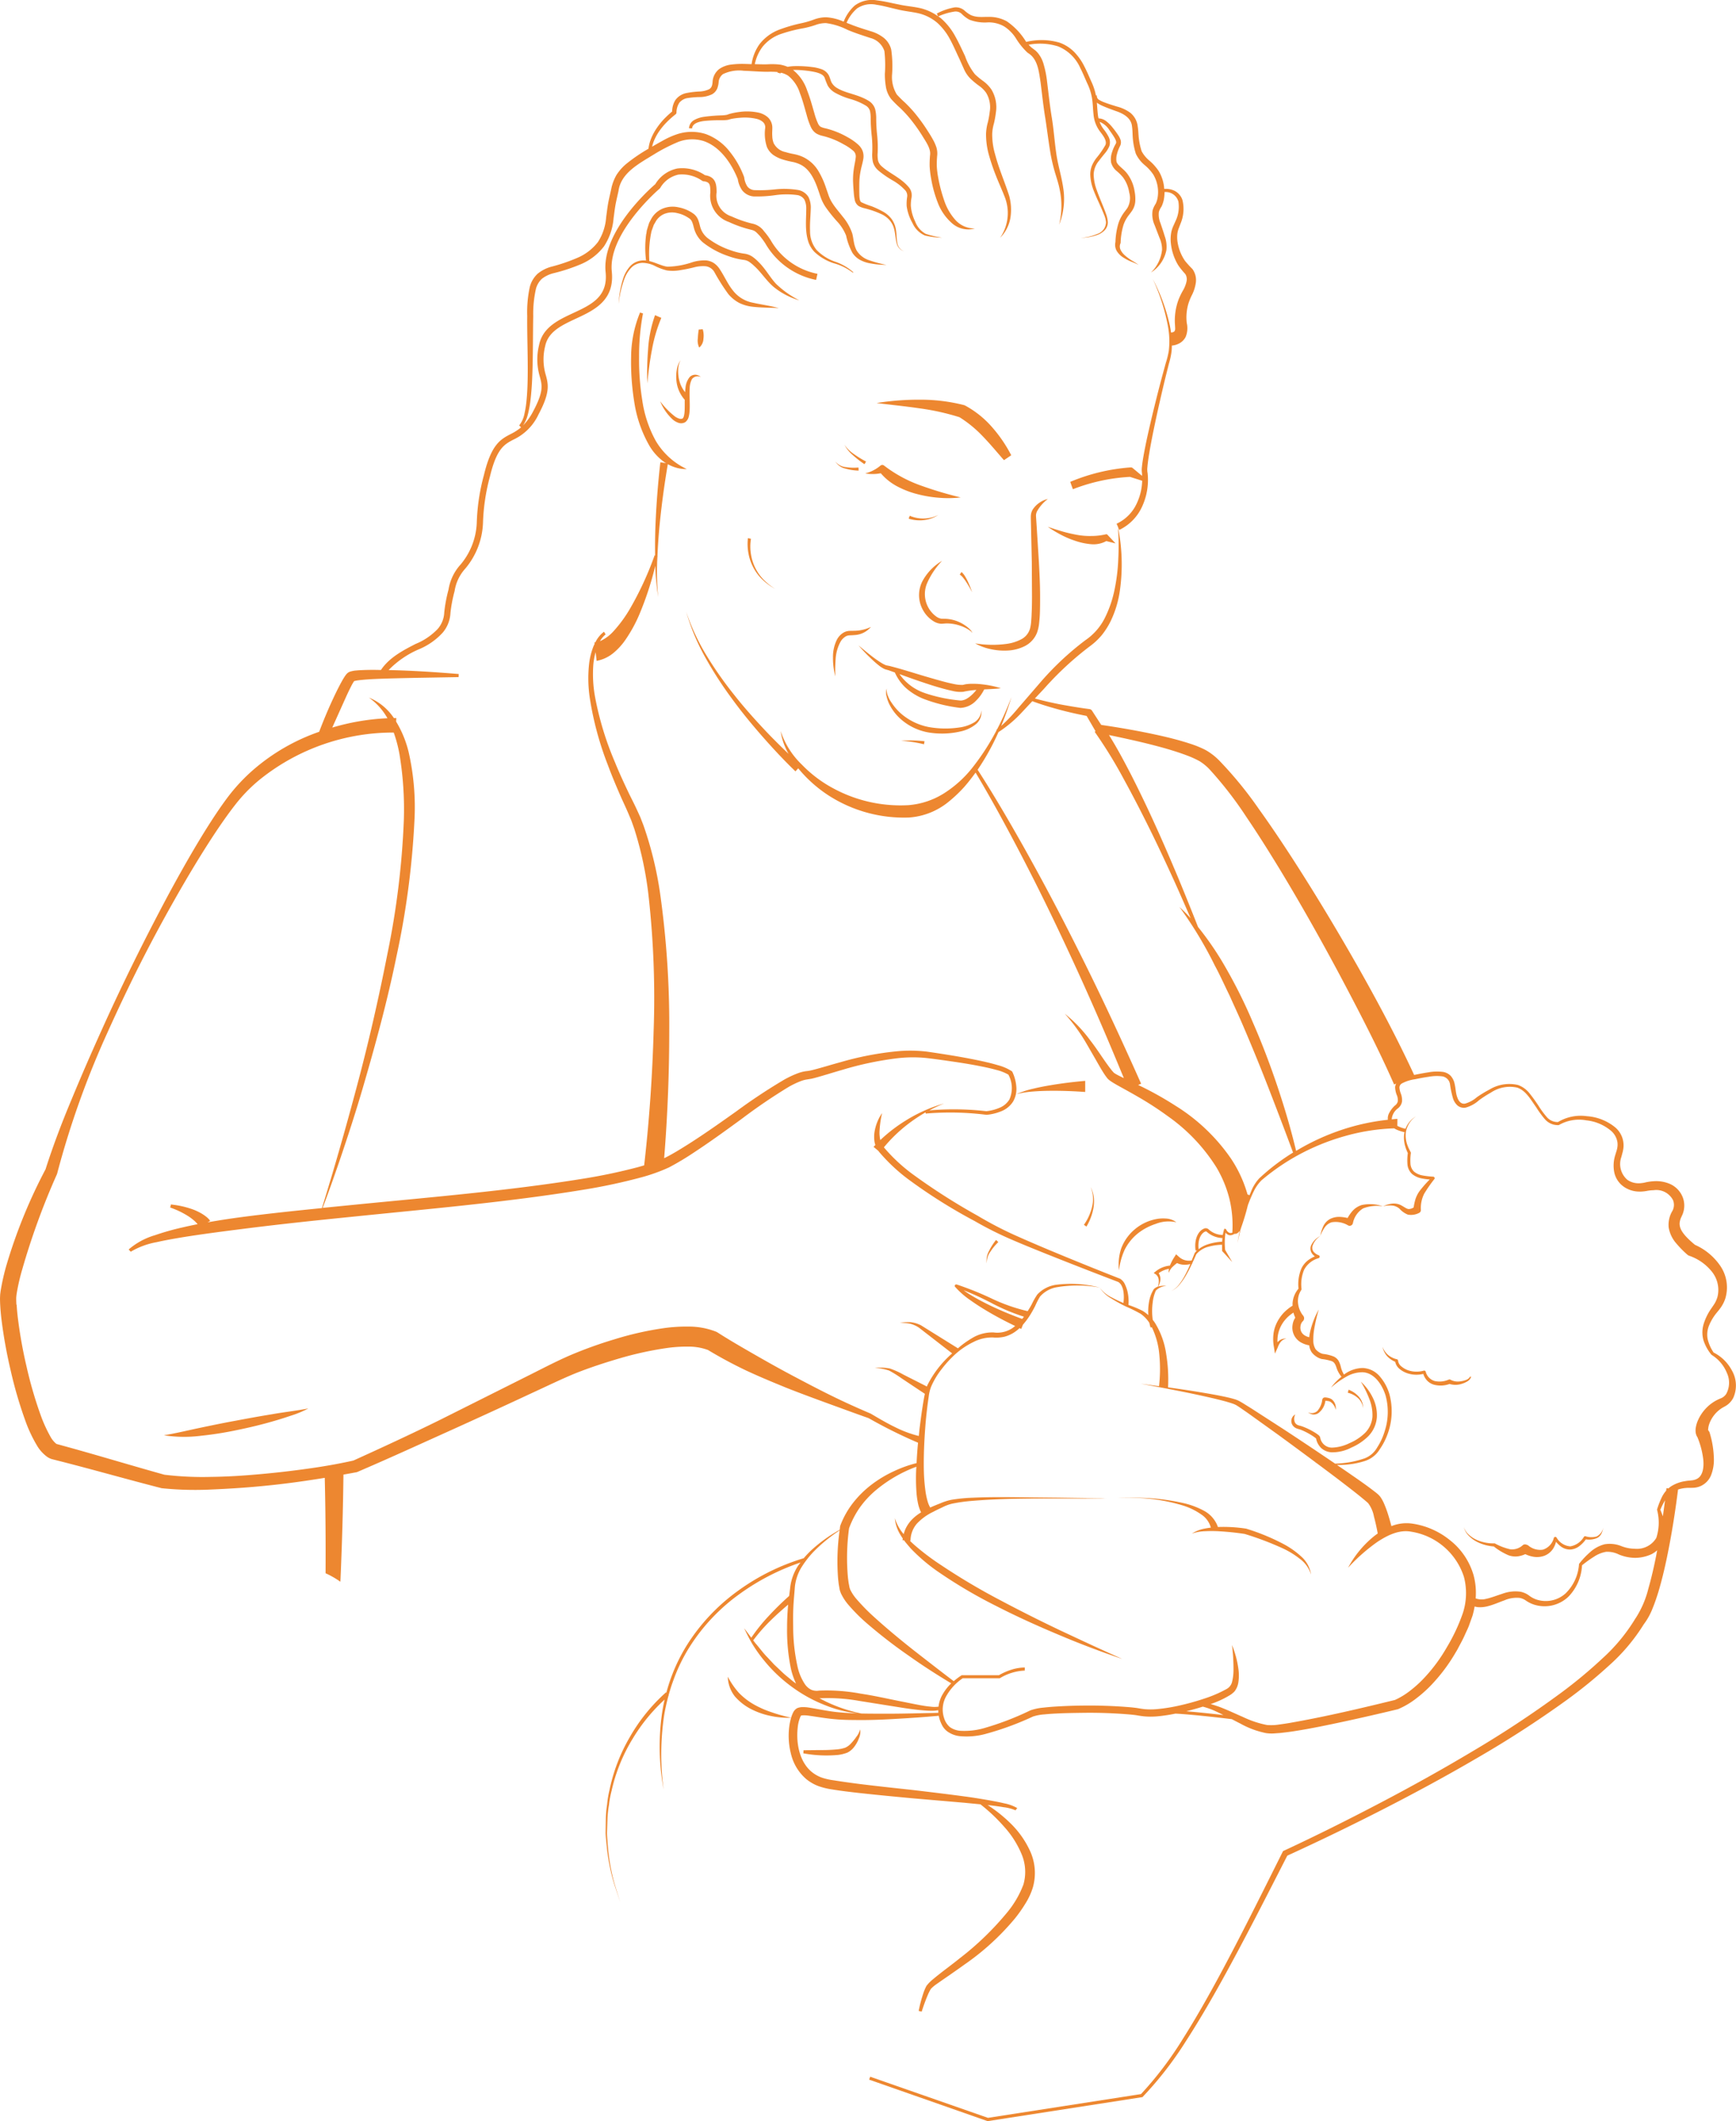 <svg id="Grupo_16574" data-name="Grupo 16574" xmlns="http://www.w3.org/2000/svg" xmlns:xlink="http://www.w3.org/1999/xlink" width="250.267" height="305.73" viewBox="0 0 250.267 305.73">
  <defs>
    <clipPath id="clip-path">
      <rect id="Rectángulo_4098" data-name="Rectángulo 4098" width="250.267" height="305.73" fill="#ed8730"/>
    </clipPath>
  </defs>
  <g id="Grupo_16573" data-name="Grupo 16573" clip-path="url(#clip-path)">
    <path id="Trazado_39680" data-name="Trazado 39680" d="M154.47,65.455a.7.7,0,0,1,.139.054l.044.025a13.941,13.941,0,0,1,3.885,3.135,19.853,19.853,0,0,1,2.726,4.01l-1.047.712c-1.032-1.181-2.01-2.368-3.057-3.444a17.154,17.154,0,0,0-3.351-2.75,34.56,34.56,0,0,0-5.778-1.282c-2.03-.3-4.093-.5-6.174-.761a38.06,38.06,0,0,1,6.267-.481,25.206,25.206,0,0,1,6.346.782" transform="translate(-15.484 -7.059)" fill="#ed8730"/>
    <path id="Trazado_39681" data-name="Trazado 39681" d="M175.757,87.743a9.712,9.712,0,0,1-2.245-.485,13.3,13.3,0,0,1-2.059-.874,17.65,17.65,0,0,1-1.89-1.144l1.042.346,1.04.318c.695.2,1.393.36,2.086.488a10.082,10.082,0,0,0,2.063.171,9.3,9.3,0,0,0,1.851-.179l.317-.067a.2.2,0,0,1,.191.059l1.175,1.254-1.335-.333a3.823,3.823,0,0,1-2.236.445" transform="translate(-18.508 -9.304)" fill="#ed8730"/>
    <path id="Trazado_39682" data-name="Trazado 39682" d="M142.257,76.426a6.224,6.224,0,0,1-2.237.027,5.59,5.59,0,0,0,2.2-1.131.389.389,0,0,1,.487-.02l.175.131a19.269,19.269,0,0,0,5.08,2.738,54.537,54.537,0,0,0,5.815,1.741,15.648,15.648,0,0,1-3.118.048,17.638,17.638,0,0,1-3.1-.516,13.021,13.021,0,0,1-2.98-1.151,8.1,8.1,0,0,1-2.319-1.865" transform="translate(-15.283 -8.211)" fill="#ed8730"/>
    <path id="Trazado_39683" data-name="Trazado 39683" d="M167.8,102.367c0-.011.006-.019.011-.029s.01-.02.014-.033Z" transform="translate(-18.316 -11.167)" fill="#ed8730"/>
    <path id="Trazado_39684" data-name="Trazado 39684" d="M165.859,84.834l-.03-1.25,0-.314a2.607,2.607,0,0,1,.037-.383,1.944,1.944,0,0,1,.273-.686,3.639,3.639,0,0,1,2.144-1.466,5.86,5.86,0,0,0-1.562,1.783,1.627,1.627,0,0,0-.142.485,2.379,2.379,0,0,0,0,.239l.019.311.081,1.245.313,4.994c.091,1.666.174,3.334.174,5.011,0,.84,0,1.678-.035,2.525-.015.423-.058.853-.1,1.281a5.934,5.934,0,0,1-.3,1.377,3.663,3.663,0,0,1-1.8,1.971,6.15,6.15,0,0,1-2.452.625,9.111,9.111,0,0,1-2.431-.2,7.839,7.839,0,0,1-2.245-.834,15.077,15.077,0,0,0,4.575.07,6.257,6.257,0,0,0,2.034-.639,2.509,2.509,0,0,0,1.25-1.4l.026-.06a5.61,5.61,0,0,0,.183-1.036c.031-.4.064-.8.073-1.212.044-.816.053-1.644.056-2.469l-.028-4.979Z" transform="translate(-17.223 -8.812)" fill="#ed8730"/>
    <path id="Trazado_39685" data-name="Trazado 39685" d="M156.36,101.158c.04-.143-.174-.249-.28-.346a4.428,4.428,0,0,0-.41-.268,5.339,5.339,0,0,0-.888-.405,6,6,0,0,0-1.865-.369c-.332-.016-.581.029-.975.045a2.284,2.284,0,0,1-1.133-.369,4.278,4.278,0,0,1-1.5-1.579,4.379,4.379,0,0,1-.092-4.191,7.535,7.535,0,0,1,2.827-2.926,11.059,11.059,0,0,0-2.157,3.218,4.018,4.018,0,0,0,.164,3.482,3.926,3.926,0,0,0,1.175,1.337,1.738,1.738,0,0,0,.718.3c.271.019.689,0,1.019.05a5.444,5.444,0,0,1,1.976.649,5.753,5.753,0,0,1,.845.583,3.563,3.563,0,0,1,.37.354,2,2,0,0,1,.157.2c.031.064.125.168.045.229" transform="translate(-16.234 -9.905)" fill="#ed8730"/>
    <path id="Trazado_39686" data-name="Trazado 39686" d="M148.5,111.306a22.22,22.22,0,0,0,5.166,1.071,1.866,1.866,0,0,0,.749-.2,3.77,3.77,0,0,0,.732-.51,6.328,6.328,0,0,0,.778-.821,12.805,12.805,0,0,0-1.895.27,4.624,4.624,0,0,1-1.555-.128c-.467-.1-.922-.213-1.373-.338-.9-.245-1.787-.52-2.664-.82-1.21-.395-2.408-.832-3.6-1.262a7.27,7.27,0,0,0,3.661,2.733m-6.584-3.944a13.959,13.959,0,0,1-1.062-.921,26.176,26.176,0,0,1-1.923-2.005c.71.591,1.419,1.181,2.151,1.733.366.274.741.536,1.123.77a3.952,3.952,0,0,0,.57.306.887.887,0,0,0,.257.081l.362.071c1.823.463,3.557,1.032,5.324,1.551.882.256,1.761.51,2.64.745.441.115.879.218,1.316.306a5.21,5.21,0,0,0,1.184.129,1.019,1.019,0,0,0,.11,0l.2-.048a3.306,3.306,0,0,1,.385-.069,5.411,5.411,0,0,1,.734-.042,10.424,10.424,0,0,1,1.419.073,13.851,13.851,0,0,1,2.747.567c-.81.1-1.611.127-2.4.167a7.007,7.007,0,0,1-.474.8,5.859,5.859,0,0,1-.732.855,3.294,3.294,0,0,1-2.192,1.009c-.023,0-.048,0-.07,0a22.042,22.042,0,0,1-5.4-1.35,8.857,8.857,0,0,1-2.406-1.506,6.76,6.76,0,0,1-1.606-2.244c-.311-.11-.626-.227-.937-.333l-.31-.087a1.531,1.531,0,0,1-.392-.154,4.57,4.57,0,0,1-.616-.4" transform="translate(-15.165 -11.399)" fill="#ed8730"/>
    <path id="Trazado_39687" data-name="Trazado 39687" d="M143.857,113.662a4.907,4.907,0,0,1-.388-1.106,1.726,1.726,0,0,1,.04-1.147,1.858,1.858,0,0,0,.162,1.085,4.447,4.447,0,0,0,.527.975,7.772,7.772,0,0,0,1.454,1.642,8.644,8.644,0,0,0,3.9,1.849,13.729,13.729,0,0,0,4.4.061,5.509,5.509,0,0,0,2.053-.683,2.133,2.133,0,0,0,1.115-1.776,2.209,2.209,0,0,1-.9,2.076,5.3,5.3,0,0,1-2.155.967,11.823,11.823,0,0,1-4.665.114,8.141,8.141,0,0,1-4.163-2.155,7.079,7.079,0,0,1-1.379-1.9" transform="translate(-15.651 -12.16)" fill="#ed8730"/>
    <path id="Trazado_39688" data-name="Trazado 39688" d="M123.75,22.683a2.413,2.413,0,0,0,1.645,1.2,11.457,11.457,0,0,0,1.194.291,5.738,5.738,0,0,1,1.36.428,5.169,5.169,0,0,1,2.136,1.906,11.731,11.731,0,0,1,1.14,2.462l.417,1.212a5.214,5.214,0,0,0,.518,1.042c.425.681.991,1.313,1.529,2.007a7.468,7.468,0,0,1,1.348,2.4c.126.487.161.894.246,1.3a4.2,4.2,0,0,0,.372,1.12,3.3,3.3,0,0,0,1.826,1.431,17.329,17.329,0,0,0,2.477.664,12.625,12.625,0,0,1-2.6-.27,4.744,4.744,0,0,1-1.272-.486,3.124,3.124,0,0,1-1.031-.982,9.4,9.4,0,0,1-.908-2.493,6.615,6.615,0,0,0-1.282-2.014,21.4,21.4,0,0,1-1.655-2.059,6.4,6.4,0,0,1-.656-1.25c-.171-.443-.279-.828-.427-1.232-.536-1.58-1.278-3.1-2.668-3.719a4.611,4.611,0,0,0-1.1-.347,13.105,13.105,0,0,1-1.315-.326,5.057,5.057,0,0,1-1.319-.614,2.735,2.735,0,0,1-1-1.223,6.116,6.116,0,0,1-.235-2.762,1.033,1.033,0,0,0-.316-.8,2.121,2.121,0,0,0-.927-.468,7.568,7.568,0,0,0-2.413-.154,9.6,9.6,0,0,0-1.22.159c-.1.021-.194.046-.269.071a1.842,1.842,0,0,1-.4.086,6.78,6.78,0,0,1-.681.037,23.2,23.2,0,0,0-2.548.1c-.787.1-1.717.339-1.772,1.078l-.445-.025a1.449,1.449,0,0,1,.815-1.22,4.148,4.148,0,0,1,1.312-.421,23.473,23.473,0,0,1,2.608-.215,5.691,5.691,0,0,0,.608-.059,1,1,0,0,0,.232-.058,3.3,3.3,0,0,1,.349-.114,9.55,9.55,0,0,1,1.325-.258,7.939,7.939,0,0,1,2.727.084,3.054,3.054,0,0,1,1.365.659,2.049,2.049,0,0,1,.673,1.5c0,.3-.012.46-.018.673s0,.405.012.6a3.014,3.014,0,0,0,.233,1.065" transform="translate(-12.171 -1.967)" fill="#ed8730"/>
    <path id="Trazado_39689" data-name="Trazado 39689" d="M104.107,37.349c.029-.176.048-.355.083-.53l.159-.525.164-.522.265-.5a3.366,3.366,0,0,1,1.668-1.544,3.8,3.8,0,0,1,2.264-.2,5.448,5.448,0,0,1,2.077.846l.24.177c.083.078.164.166.241.251a2.1,2.1,0,0,1,.317.558c.15.38.209.726.3,1.03a3.148,3.148,0,0,0,.969,1.509,11.456,11.456,0,0,0,3.481,1.85,9.262,9.262,0,0,0,1.93.469,2.733,2.733,0,0,1,1.127.427,6.027,6.027,0,0,1,.846.725c1.05,1.011,1.7,2.279,2.6,3.228a13.838,13.838,0,0,0,3.325,2.345,10.432,10.432,0,0,1-3.706-1.938c-1.107-.946-1.819-2.155-2.809-3.024a4.86,4.86,0,0,0-.734-.6,1.833,1.833,0,0,0-.8-.273,10.023,10.023,0,0,1-2.086-.508,12.253,12.253,0,0,1-3.785-2.023,4.065,4.065,0,0,1-1.234-1.924c-.209-.743-.284-1.276-.76-1.55a4.565,4.565,0,0,0-1.71-.739,2.965,2.965,0,0,0-1.8.106,2.573,2.573,0,0,0-1.319,1.184l-.238.408-.165.457-.164.46c-.04.16-.065.327-.1.489a15.687,15.687,0,0,0-.214,3.819c.935.212,1.783.709,2.617.805a11.691,11.691,0,0,0,3.575-.641,5.818,5.818,0,0,1,2.01-.262,2.457,2.457,0,0,1,1.071.363,2.985,2.985,0,0,1,.787.765c.767,1.125,1.216,2.249,1.976,3.187a4.746,4.746,0,0,0,2.937,1.789c1.2.27,2.473.432,3.692.77-1.267-.079-2.51-.05-3.8-.2a5.769,5.769,0,0,1-1.912-.551,5.318,5.318,0,0,1-1.571-1.279,29.621,29.621,0,0,1-2.029-3.205,1.674,1.674,0,0,0-1.248-.8,5,5,0,0,0-1.72.175c-.616.15-1.238.285-1.875.38a6.046,6.046,0,0,1-1.979.05,8.071,8.071,0,0,1-1.816-.694,4.189,4.189,0,0,0-1.745-.4,2.312,2.312,0,0,0-1.581.707,4.715,4.715,0,0,0-.967,1.554,14.916,14.916,0,0,0-.846,3.652,14.1,14.1,0,0,1,.67-3.721,5,5,0,0,1,.952-1.67,2.616,2.616,0,0,1,1.751-.863,3.133,3.133,0,0,1,.579.01,14.488,14.488,0,0,1,.027-3.866" transform="translate(-10.929 -3.651)" fill="#ed8730"/>
    <path id="Trazado_39690" data-name="Trazado 39690" d="M122.057,91.295a6.52,6.52,0,0,0,1.22,1.753,8.562,8.562,0,0,0,1.692,1.344,8.484,8.484,0,0,1-1.768-1.265,6.673,6.673,0,0,1-1.344-1.731,6.968,6.968,0,0,1-.742-2.08,7.173,7.173,0,0,1-.087-2.234l.439.084a6.8,6.8,0,0,0-.021,2.1,6.664,6.664,0,0,0,.612,2.032" transform="translate(-13.205 -9.505)" fill="#ed8730"/>
    <path id="Trazado_39691" data-name="Trazado 39691" d="M138.065,73.34a14.473,14.473,0,0,0,1.7,1.04l-.224.388a15.151,15.151,0,0,1-1.614-1.253,5.286,5.286,0,0,1-1.285-1.563,5.157,5.157,0,0,0,1.425,1.388" transform="translate(-14.914 -7.854)" fill="#ed8730"/>
    <path id="Trazado_39692" data-name="Trazado 39692" d="M136.725,75.485a7.144,7.144,0,0,0,1.791.052l.02.448a7.586,7.586,0,0,1-1.862-.283,2.247,2.247,0,0,1-1.492-1.042,2.159,2.159,0,0,0,1.543.826" transform="translate(-14.755 -8.149)" fill="#ed8730"/>
    <path id="Trazado_39693" data-name="Trazado 39693" d="M151.307,83.338a4.915,4.915,0,0,1-2.047.723,5.279,5.279,0,0,1-2.21-.2l.151-.42a4.962,4.962,0,0,0,2.043.393,4.834,4.834,0,0,0,2.063-.5" transform="translate(-16.05 -9.096)" fill="#ed8730"/>
    <path id="Trazado_39694" data-name="Trazado 39694" d="M104.739,60.8a44.619,44.619,0,0,1,.125-4.913,17.649,17.649,0,0,1,1-4.89l.906.387a21.582,21.582,0,0,0-1.35,4.581c-.31,1.591-.508,3.212-.678,4.836" transform="translate(-11.43 -5.566)" fill="#ed8730"/>
    <path id="Trazado_39695" data-name="Trazado 39695" d="M112.926,54.579a10.415,10.415,0,0,1,.131-1.261l.576-.042a3.245,3.245,0,0,1,.1,1.375,1.725,1.725,0,0,1-.607,1.264,2.3,2.3,0,0,1-.2-1.337" transform="translate(-12.324 -5.815)" fill="#ed8730"/>
    <path id="Trazado_39696" data-name="Trazado 39696" d="M111.078,65.495a4.351,4.351,0,0,1-.108.843,1.441,1.441,0,0,1-.511.871,1.189,1.189,0,0,1-1.041.081,2.548,2.548,0,0,1-.763-.447A7.28,7.28,0,0,1,106.83,64.2a10.92,10.92,0,0,0,2.151,2.208,2.165,2.165,0,0,0,.616.3.612.612,0,0,0,.478-.033c.2-.16.268-.73.287-1.211s.008-.974.012-1.474a4.842,4.842,0,0,1-1.2-2.769,5.618,5.618,0,0,1,.053-1.533,3.16,3.16,0,0,1,.543-1.4,3.081,3.081,0,0,0-.341,1.422,5.378,5.378,0,0,0,.146,1.442,4.311,4.311,0,0,0,.853,1.741c.014-.2.027-.4.053-.6a2.8,2.8,0,0,1,.616-1.591,1.109,1.109,0,0,1,.848-.321,1.345,1.345,0,0,1,.759.321,1.061,1.061,0,0,0-1.278.284,2.944,2.944,0,0,0-.338,1.369c-.066,1.015.05,2.051-.006,3.138" transform="translate(-11.66 -6.362)" fill="#ed8730"/>
    <path id="Trazado_39697" data-name="Trazado 39697" d="M156.119,93.24c.141.24.268.483.383.732a15.88,15.88,0,0,1,.6,1.508,15.216,15.216,0,0,0-.8-1.4,7.291,7.291,0,0,0-.462-.647,2.288,2.288,0,0,0-.527-.514l.257-.364a2.6,2.6,0,0,1,.545.687" transform="translate(-16.953 -10.102)" fill="#ed8730"/>
    <path id="Trazado_39698" data-name="Trazado 39698" d="M134.8,105.931a5.55,5.55,0,0,1,.572-2.671,2.538,2.538,0,0,1,1.032-1.05,1.874,1.874,0,0,1,.763-.2c.233-.012.429,0,.643-.016a5.626,5.626,0,0,0,2.459-.56,3.284,3.284,0,0,1-2.411,1.176c-.223.027-.466.027-.67.039a1.269,1.269,0,0,0-.5.127,2.088,2.088,0,0,0-.8.79,5.964,5.964,0,0,0-.7,2.389,21.43,21.43,0,0,0-.053,2.615,10.831,10.831,0,0,1-.339-2.635" transform="translate(-14.713 -11.071)" fill="#ed8730"/>
    <path id="Trazado_39699" data-name="Trazado 39699" d="M149.121,120.361a17.283,17.283,0,0,0-3.305-.5,17.49,17.49,0,0,1,3.384.062Z" transform="translate(-15.916 -13.076)" fill="#ed8730"/>
    <path id="Trazado_39700" data-name="Trazado 39700" d="M176.82,193.463a5.42,5.42,0,0,1-.018,1.49,7.825,7.825,0,0,1-1.029,2.81l-.366-.253a7.543,7.543,0,0,0,1.177-2.6,4.565,4.565,0,0,0-.214-2.85,4.51,4.51,0,0,1,.45,1.4" transform="translate(-19.146 -20.963)" fill="#ed8730"/>
    <path id="Trazado_39701" data-name="Trazado 39701" d="M161.021,200.628l.324.306a7.824,7.824,0,0,0-1.138,1.378,2.683,2.683,0,0,0-.531,1.685,2.8,2.8,0,0,1,.335-1.793,8.209,8.209,0,0,1,1.009-1.575" transform="translate(-17.424 -21.898)" fill="#ed8730"/>
    <path id="Trazado_39702" data-name="Trazado 39702" d="M166.938,176.419a13.64,13.64,0,0,0-2.466.385,13.793,13.793,0,0,1,2.4-.78c.822-.2,1.652-.363,2.484-.5,1.67-.283,3.339-.487,5.04-.635v1.6c-1.637-.118-3.311-.183-4.968-.17-.831.006-1.662.033-2.49.1" transform="translate(-17.952 -19.089)" fill="#ed8730"/>
    <path id="Trazado_39703" data-name="Trazado 39703" d="M276.444,231.4a.133.133,0,0,1,.015.034l-.012-.015a.046.046,0,0,0,0-.019" transform="translate(-30.174 -25.257)" fill="#ed8730"/>
    <path id="Trazado_39704" data-name="Trazado 39704" d="M222.7,195.148a5.587,5.587,0,0,0-2.862.294,3.218,3.218,0,0,0-1.483,2.166l-.036.075a.473.473,0,0,1-.625.227,3.521,3.521,0,0,0-2.409-.462,1.946,1.946,0,0,0-.992.749,5.418,5.418,0,0,0-.631,1.208,5.436,5.436,0,0,1,.408-1.343,2.32,2.32,0,0,1,1-1.092,2.9,2.9,0,0,1,1.514-.293,6.328,6.328,0,0,1,1.014.15,5.616,5.616,0,0,1,.66-.963,2.948,2.948,0,0,1,1.387-.907,5.777,5.777,0,0,1,3.052.192h0Z" transform="translate(-23.321 -21.264)" fill="#ed8730"/>
    <path id="Trazado_39705" data-name="Trazado 39705" d="M212.536,231.737c0-.01,0-.014,0,0v0m-3-3.443a1.316,1.316,0,0,0-.028,1.184.827.827,0,0,0,.4.337c.15.068.422.11.655.2a9.73,9.73,0,0,1,1.319.6c.209.116.417.237.624.369.1.066.2.137.308.216a1.463,1.463,0,0,1,.164.144.5.5,0,0,1,.114.16.733.733,0,0,1,.042.126,1.722,1.722,0,0,0,1.687,1.437,6.108,6.108,0,0,0,2.537-.648,7.306,7.306,0,0,0,2.23-1.462,3.723,3.723,0,0,0,1.073-2.3,6.223,6.223,0,0,0-.447-2.606,14.369,14.369,0,0,0-1.225-2.491,7.594,7.594,0,0,1,1.711,2.284,5.59,5.59,0,0,1,.6,2.863,4.382,4.382,0,0,1-1.229,2.71,7.891,7.891,0,0,1-2.423,1.633,5.976,5.976,0,0,1-2.87.692,2.425,2.425,0,0,1-1.479-.594,2.6,2.6,0,0,1-.757-1.376.066.066,0,0,0,0-.02c-.017-.02-.061-.055-.1-.087-.083-.063-.173-.127-.264-.192-.185-.127-.381-.246-.579-.363a8.983,8.983,0,0,0-1.22-.6c-.2-.084-.4-.109-.682-.226a1.239,1.239,0,0,1-.624-.585,1.083,1.083,0,0,1,.461-1.41" transform="translate(-22.809 -24.402)" fill="#ed8730"/>
    <path id="Trazado_39706" data-name="Trazado 39706" d="M214.884,226.734a.991.991,0,0,0-.3-.1l-.362-.053a.148.148,0,0,0-.039,0c-.02.1-.04.24-.075.362a2.636,2.636,0,0,1-.893,1.388,1.158,1.158,0,0,1-.818.237,1.59,1.59,0,0,1-.736-.314,1.235,1.235,0,0,0,1.343-.181,2.984,2.984,0,0,0,.649-1.244c.032-.118.04-.216.067-.375a.539.539,0,0,1,.054-.155.378.378,0,0,1,.208-.171.729.729,0,0,1,.29-.01,3.133,3.133,0,0,1,.4.078,1.406,1.406,0,0,1,.419.187,1.565,1.565,0,0,1,.56,1.506,1.778,1.778,0,0,0-.771-1.159" transform="translate(-23.103 -24.68)" fill="#ed8730"/>
    <path id="Trazado_39707" data-name="Trazado 39707" d="M236.908,247.138a2.5,2.5,0,0,0,.743,1.088,4.206,4.206,0,0,0,1.1.715,5.94,5.94,0,0,0,2.549.5.187.187,0,0,1,.079.019l.031.015.014.008a8.483,8.483,0,0,0,2.152.809,2.291,2.291,0,0,0,1.831-.608.5.5,0,0,1,.458-.073l.254.086.012.009a2.664,2.664,0,0,0,2.133.647,2.348,2.348,0,0,0,1.593-1.681l0-.011a.232.232,0,0,1,.079-.108.226.226,0,0,1,.316.044l.006.006a2.489,2.489,0,0,0,1.976,1.269A2.835,2.835,0,0,0,254.2,248.5l0,0a.218.218,0,0,1,.221-.087l0,0a2.814,2.814,0,0,0,1.617.033,1.813,1.813,0,0,0,.951-1.3,3.15,3.15,0,0,1-.241.84,1.4,1.4,0,0,1-.614.662,2.94,2.94,0,0,1-1.655.216,4.586,4.586,0,0,1-.872.921,2.38,2.38,0,0,1-1.344.543,2.207,2.207,0,0,1-1.389-.443,4.028,4.028,0,0,1-.693-.672,3.49,3.49,0,0,1-.411.974,2.621,2.621,0,0,1-1.232,1.023,3.072,3.072,0,0,1-1.627.159,4.447,4.447,0,0,1-1.163-.375,4.049,4.049,0,0,1-.957.3,2.875,2.875,0,0,1-1.436-.129,9.012,9.012,0,0,1-2.146-1.281,6.28,6.28,0,0,1-2.559-.739,4.475,4.475,0,0,1-1.08-.837,2.54,2.54,0,0,1-.664-1.167" transform="translate(-25.858 -26.975)" fill="#ed8730"/>
    <path id="Trazado_39708" data-name="Trazado 39708" d="M219.558,226.05a3.374,3.374,0,0,0-1.451-.755l.116-.429a3.681,3.681,0,0,1,1.5,1.03,2.5,2.5,0,0,1,.6,1.637,2.385,2.385,0,0,0-.763-1.483" transform="translate(-23.806 -24.544)" fill="#ed8730"/>
    <path id="Trazado_39709" data-name="Trazado 39709" d="M235.908,222.926a3.358,3.358,0,0,1-.821.349,2.854,2.854,0,0,1-1.691,0,3.787,3.787,0,0,1-2.276.1,2.226,2.226,0,0,1-1.038-.67,2.525,2.525,0,0,1-.478-.881,4.158,4.158,0,0,1-2.3-.092,3.444,3.444,0,0,1-1.115-.622,1.756,1.756,0,0,1-.634-1.032,3.376,3.376,0,0,1-1.161-.807,3,3,0,0,1-.67-1.348,2.879,2.879,0,0,0,.826,1.188,3.085,3.085,0,0,0,1.265.608h0a.218.218,0,0,1,.154.2v.011a1.256,1.256,0,0,0,.507.84,3,3,0,0,0,.967.539,3.754,3.754,0,0,0,2.23.045l.006,0,.01,0a.224.224,0,0,1,.266.157,1.872,1.872,0,0,0,1.318,1.348,3.261,3.261,0,0,0,1.99-.208l.011,0,.031-.01a.258.258,0,0,1,.235.031,2.239,2.239,0,0,0,1.461.218,3.021,3.021,0,0,0,.776-.2,1.071,1.071,0,0,0,.583-.477l.145.037a1.237,1.237,0,0,1-.6.681" transform="translate(-24.419 -23.787)" fill="#ed8730"/>
    <path id="Trazado_39710" data-name="Trazado 39710" d="M183.277,198.781a6.742,6.742,0,0,1,2.91-1.485,5.342,5.342,0,0,1,1.635-.135,2.736,2.736,0,0,1,1.524.537,5.116,5.116,0,0,0-2.983.239,8.293,8.293,0,0,0-2.615,1.408,7.127,7.127,0,0,0-1.853,2.317,9.962,9.962,0,0,0-.822,2.968,7.418,7.418,0,0,1,.331-3.177,6.63,6.63,0,0,1,1.873-2.673" transform="translate(-19.76 -21.519)" fill="#ed8730"/>
    <path id="Trazado_39711" data-name="Trazado 39711" d="M137.4,282.245a2.76,2.76,0,0,1-1.065.93,5.64,5.64,0,0,1-1.3.324A18.181,18.181,0,0,1,130,283.27l.035-.445,2.477-.024a22.613,22.613,0,0,0,2.425-.107,4.838,4.838,0,0,0,1.115-.241,2.527,2.527,0,0,0,.843-.63,8.209,8.209,0,0,0,.745-.926,2.935,2.935,0,0,0,.547-1.078,2.225,2.225,0,0,1-.169,1.271,4.765,4.765,0,0,1-.613,1.155" transform="translate(-14.189 -30.542)" fill="#ed8730"/>
    <path id="Trazado_39712" data-name="Trazado 39712" d="M147.368,190.106c.084-.1.169-.206.25-.314a28.342,28.342,0,0,1-4.741-2c-.829-.424-1.66-.84-2.508-1.209-.481-.209-.963-.413-1.45-.6.414.306.853.587,1.3.853.791.469,1.611.893,2.44,1.3a50.834,50.834,0,0,0,4.711,1.979M2.4,188.053c.033.585.087,1.177.156,1.772a65.838,65.838,0,0,0,1.269,7.144,59.046,59.046,0,0,0,2.015,6.95,20.238,20.238,0,0,0,1.43,3.159,3.51,3.51,0,0,0,.826,1.022.539.539,0,0,0,.045.03c.034.011-.05-.012.052.018l.447.123.893.245c4.753,1.31,9.438,2.736,14.157,4.052a45.576,45.576,0,0,0,6.746.314c2.3-.026,4.6-.175,6.906-.379s4.6-.462,6.884-.784c2.257-.309,4.5-.694,6.721-1.192,4.167-1.889,8.324-3.811,12.432-5.836l12.373-6.2c2.08-1.031,4.078-2.1,6.29-3.073a61.47,61.47,0,0,1,6.651-2.4,45.854,45.854,0,0,1,6.958-1.569,23.235,23.235,0,0,1,3.68-.23,10.645,10.645,0,0,1,3.924.744,1.355,1.355,0,0,1,.185.1l.009.005c1.719,1.1,3.508,2.133,5.306,3.166s3.617,2.055,5.46,3.032,3.7,1.955,5.579,2.881,3.79,1.79,5.712,2.608l.022.012.025.012c1.184.7,2.366,1.4,3.6,1.99a16.22,16.22,0,0,0,3.305,1.218c.042-.38.073-.765.119-1.146.131-1.028.264-2.055.424-3.078.079-.512.164-1.024.263-1.535l.064-.319-3.366-2.241a16.14,16.14,0,0,0-1.789-1.112,7.327,7.327,0,0,0-2.06-.377,7.406,7.406,0,0,1,2.166.08,11.983,11.983,0,0,1,1.976.89l3.372,1.708c.025-.059.037-.123.064-.182a15.04,15.04,0,0,1,3.574-4.592l-4.755-3.687a4.08,4.08,0,0,0-1.294-.593c-.474-.1-.992-.1-1.488-.184.505.006,1-.063,1.519-.037a4.461,4.461,0,0,1,1.494.434l0,0,.021.012,5.337,3.321a13.416,13.416,0,0,1,2.01-1.453,5.592,5.592,0,0,1,3.132-.835,3.9,3.9,0,0,0,2.719-.63,4.855,4.855,0,0,0,.388-.3c-1.41-.674-2.787-1.4-4.125-2.2-.809-.483-1.6-.99-2.373-1.543a11.916,11.916,0,0,1-2.146-1.883.211.211,0,0,1,.2-.354l.018,0a45.089,45.089,0,0,1,5.2,2.1,25.673,25.673,0,0,0,5.03,1.742c.21-.332.42-.665.6-1.015a10.347,10.347,0,0,1,.787-1.38,4.528,4.528,0,0,1,2.843-1.421,16.67,16.67,0,0,1,6.178.419,17.571,17.571,0,0,0-6.111-.067,4.148,4.148,0,0,0-2.524,1.371,11.764,11.764,0,0,0-.683,1.332c-.232.469-.494.926-.771,1.373a10.7,10.7,0,0,1-1,1.336l-.249.616c-.08-.035-.157-.079-.239-.117a5.647,5.647,0,0,1-.659.533,4.8,4.8,0,0,1-1.5.7,5.251,5.251,0,0,1-1.652.116,5.768,5.768,0,0,0-2.793.63,11.177,11.177,0,0,0-2.526,1.66,15.676,15.676,0,0,0-2.074,2.233,11.3,11.3,0,0,0-1.55,2.578,5.872,5.872,0,0,0-.343,1.432q-.115.755-.208,1.521c-.124,1.018-.229,2.038-.3,3.062-.151,2.046-.236,4.1-.192,6.134a26.089,26.089,0,0,0,.249,3.008,10.393,10.393,0,0,0,.308,1.413,3.758,3.758,0,0,0,.362.841c.033-.014.066-.032.1-.046.473-.215.949-.4,1.425-.591a8,8,0,0,1,1.5-.474,23.986,23.986,0,0,1,3.066-.306c2.036-.094,4.071-.092,6.1-.07l6.093.06,6.093.086c.352,0,.7,0,1.057-.008-.352.01-.7.039-1.057.039L152.388,216c-4.058-.02-8.132,0-12.166.333a23.908,23.908,0,0,0-2.981.414,6.11,6.11,0,0,0-1.371.516c-.455.214-.913.426-1.351.662a7.892,7.892,0,0,0-2.329,1.686,3.784,3.784,0,0,0-.927,2.477l-.1-.008c.214.208.43.41.651.607a35.212,35.212,0,0,0,3.869,2.921,93.046,93.046,0,0,0,8.4,4.99q4.327,2.3,8.77,4.414c2.966,1.392,5.938,2.781,8.94,4.112q-4.67-1.571-9.212-3.5c-3.032-1.273-6.033-2.627-8.964-4.131a69.874,69.874,0,0,1-8.524-5.04,25.617,25.617,0,0,1-3.788-3.246c-.278-.311-.544-.641-.815-.959-.054-.077-.108-.154-.163-.23l-.225-.018c.011-.078.034-.154.046-.234-.126-.185-.249-.371-.36-.567a5.375,5.375,0,0,1-.782-2.363,6.394,6.394,0,0,0,1.271,2.3,5.2,5.2,0,0,1,.266-.763,5,5,0,0,1,.967-1.385,6.5,6.5,0,0,1,1.277-.987,5.513,5.513,0,0,1-.412-1.154,11.379,11.379,0,0,1-.245-1.624,27.481,27.481,0,0,1-.061-3.163c.006-.216.028-.429.037-.642a19.859,19.859,0,0,0-5.809,3.36,13.484,13.484,0,0,0-2.355,2.54,12.911,12.911,0,0,0-1.539,2.976,31.573,31.573,0,0,0-.15,7.221c.046.292.073.594.135.879l.081.434c.042.1.05.192.106.307a6.067,6.067,0,0,0,.917,1.375,28.521,28.521,0,0,0,2.549,2.594c1.822,1.652,3.738,3.236,5.687,4.776,1.911,1.489,3.829,2.983,5.766,4.449a10.051,10.051,0,0,1,1.094-.826h0l.053-.032h5.363a8.939,8.939,0,0,1,1.755-.781,6.651,6.651,0,0,1,1.976-.335v.445a7.515,7.515,0,0,0-3.561,1.081l-.06.033h-5.337a7.618,7.618,0,0,0-2.318,2.493,3.914,3.914,0,0,0-.36,3.226,2.72,2.72,0,0,0,.847,1.321,3.012,3.012,0,0,0,1.491.527,10.306,10.306,0,0,0,3.422-.381,41.557,41.557,0,0,0,6.674-2.56,7.6,7.6,0,0,1,1.9-.4c.611-.069,1.219-.119,1.826-.157,1.213-.072,2.426-.125,3.636-.133a69.916,69.916,0,0,1,7.28.26c.308.039.612.062.924.12l.466.077.406.052a9.693,9.693,0,0,0,1.7.008,24.545,24.545,0,0,0,3.489-.559,35.286,35.286,0,0,0,3.425-.957,17.952,17.952,0,0,0,3.2-1.371,1.6,1.6,0,0,0,.846-1.1,7.13,7.13,0,0,0,.194-1.677,28.8,28.8,0,0,0-.215-3.579,13.842,13.842,0,0,1,.934,3.544,6.648,6.648,0,0,1-.033,1.918,2.736,2.736,0,0,1-.386,1,1.456,1.456,0,0,1-.375.427,2.5,2.5,0,0,1-.417.313,13.366,13.366,0,0,1-2.8,1.3c.388.111.767.238,1.134.361,1.223.449,2.376,1.011,3.536,1.51a14.4,14.4,0,0,0,3.447,1.15,7.476,7.476,0,0,0,1.759-.069c.616-.086,1.236-.173,1.857-.29,4.958-.876,9.912-2.046,14.829-3.249a10.664,10.664,0,0,0,2.209-1.348,16.724,16.724,0,0,0,2.012-1.828,23.563,23.563,0,0,0,3.259-4.41,26.272,26.272,0,0,0,2.323-4.963,9.291,9.291,0,0,0,.15-5.185,9.551,9.551,0,0,0-7.627-6.526c-1.7-.315-3.385.5-4.891,1.5a26.2,26.2,0,0,0-4.188,3.7,14.86,14.86,0,0,1,3.627-4.449q.314-.257.65-.49c-.148-.8-.326-1.628-.538-2.41a4.641,4.641,0,0,0-.859-1.979c-1.288-1.127-2.77-2.238-4.187-3.331-1.082-.822-2.175-1.635-3.264-2.45-.1-.02-.2-.035-.3-.057.087.012.175.02.262.031q-2.7-2.01-5.416-3.995l-4.408-3.162-1.113-.77c-.184-.122-.377-.251-.551-.357a3.132,3.132,0,0,0-.561-.246c-.828-.282-1.712-.5-2.585-.711-3.517-.826-7.082-1.49-10.644-2.146q1.316.174,2.633.355a21.484,21.484,0,0,0,.05-4.466,11.252,11.252,0,0,0-1.088-4.038l-.176.048a6.281,6.281,0,0,1-.178-.673,4.723,4.723,0,0,0-1.271-1.317,21.7,21.7,0,0,0-2.078-1.027,20.134,20.134,0,0,1-2.076-1.139,4.912,4.912,0,0,1-1.726-1.58,4.816,4.816,0,0,0,1.809,1.441,17.189,17.189,0,0,0,1.6.757,5.623,5.623,0,0,0,.017-1.552,2.916,2.916,0,0,0-.242-.865,1.384,1.384,0,0,0-.505-.609q-5.248-2-10.459-4.081c-1.741-.7-3.48-1.4-5.206-2.153a51.155,51.155,0,0,1-5.05-2.553,76.588,76.588,0,0,1-9.566-6.019,25.475,25.475,0,0,1-4.171-3.907c-.05-.056-.094-.123-.139-.184l-.7-.588c.086-.09.175-.171.262-.261a3.279,3.279,0,0,1-.112-.411,4.664,4.664,0,0,1,0-1.526,6.583,6.583,0,0,1,1.084-2.671,14.338,14.338,0,0,0-.377,2.734,4.967,4.967,0,0,0,.117,1.162,22.339,22.339,0,0,1,3.738-2.861,21.46,21.46,0,0,1,5.479-2.42,18.381,18.381,0,0,0-2.14,1,41.184,41.184,0,0,1,8.209.118,6.614,6.614,0,0,0,1.895-.488,2.976,2.976,0,0,0,1.425-1.19,4.022,4.022,0,0,0-.143-3.594,6.77,6.77,0,0,0-1.745-.682c-.654-.182-1.321-.333-1.993-.468-1.343-.275-2.7-.5-4.067-.7s-2.754-.4-4.087-.551a19.439,19.439,0,0,0-4.045.033,46.777,46.777,0,0,0-8.011,1.684c-1.326.374-2.618.8-4,1.168-.18.044-.337.094-.548.126s-.4.073-.529.086a4.261,4.261,0,0,0-.883.233,12.72,12.72,0,0,0-1.781.852,80.6,80.6,0,0,0-6.791,4.624c-2.233,1.627-4.477,3.262-6.81,4.792a40,40,0,0,1-3.636,2.178,25.532,25.532,0,0,1-4.02,1.441,82.857,82.857,0,0,1-8.185,1.755c-10.968,1.8-22,2.742-33,3.87-5.5.551-10.993,1.125-16.46,1.826-2.732.344-5.46.7-8.166,1.127-1.352.225-2.7.452-4.028.755a11.218,11.218,0,0,0-3.737,1.379l-.3-.325a10.166,10.166,0,0,1,3.75-2.043,37.518,37.518,0,0,1,4.046-1.142q1.07-.25,2.144-.461a4.6,4.6,0,0,0-.4-.424,7.014,7.014,0,0,0-1.049-.792,12.46,12.46,0,0,0-2.5-1.184l.1-.437a13.143,13.143,0,0,1,2.879.611,7.886,7.886,0,0,1,1.415.62,5.907,5.907,0,0,1,.681.445,3.011,3.011,0,0,1,.69.68l-.372.215c1.538-.274,3.084-.51,4.627-.72,3.948-.522,7.9-.938,11.853-1.334,1.8-5.791,3.457-11.62,5.015-17.47,1.69-6.3,3.14-12.662,4.4-19.049a118.72,118.72,0,0,0,2.388-19.306,48.331,48.331,0,0,0-.623-9.582,19.362,19.362,0,0,0-.831-3.139,30.69,30.69,0,0,0-19.176,6.672,22.444,22.444,0,0,0-3.669,3.732c-1.09,1.394-2.109,2.87-3.1,4.366-1.968,3-3.816,6.093-5.592,9.225s-3.486,6.307-5.108,9.526-3.162,6.479-4.643,9.763a127.527,127.527,0,0,0-7.236,20.294c-.008.029-.021.063-.033.094l-.023.054a103.855,103.855,0,0,0-4.988,13.7,29.648,29.648,0,0,0-.79,3.448c-.014.129-.04.273-.048.393s-.02.2-.017.353c0,.282.013.576.028.866M121.05,229.121l-.085-.487c-.065-.323-.088-.647-.132-.971a31.948,31.948,0,0,1,.21-7.068,22.182,22.182,0,0,0-3.844,3.168,13.932,13.932,0,0,0-1.741,2.292,6.824,6.824,0,0,0-.866,2.661c-.07.969-.172,1.934-.218,2.906s-.039,1.945-.027,2.914a26.269,26.269,0,0,0,.637,5.727,7.41,7.41,0,0,0,1.06,2.51,2.448,2.448,0,0,0,.894.786,2.057,2.057,0,0,0,1.146.131,26.691,26.691,0,0,1,5.994.436c1.953.293,3.869.734,5.791,1.113.959.187,1.915.391,2.871.564.478.085.957.162,1.431.2a4.083,4.083,0,0,0,1.13,0,4.534,4.534,0,0,1,.661-1.895,7.113,7.113,0,0,1,1.171-1.466c-2.056-1.234-4.074-2.526-6.031-3.917a71.472,71.472,0,0,1-5.974-4.6,25.208,25.208,0,0,1-2.731-2.7,7.422,7.422,0,0,1-1.151-1.725,4.231,4.231,0,0,1-.2-.578m-7.578,5.421c0-.992.052-1.98.126-2.966.009-.094.021-.188.031-.283-.815.686-1.616,1.4-2.381,2.141a24.933,24.933,0,0,0-2.658,3.007c.11.143.216.291.329.433.6.681,1.119,1.422,1.759,2.055l.918.989.977.925a12.953,12.953,0,0,0,1.008.891c.351.278.677.588,1.048.842.045.036.094.067.14.1a10.1,10.1,0,0,1-.751-2.183,27.264,27.264,0,0,1-.545-5.953m5.766,10.808a22.078,22.078,0,0,0,4.942,1.643c1.262.029,2.529.023,3.79.028,2.434-.006,4.869-.075,7.308-.129-.011-.127-.011-.252-.011-.379-.122.025-.243.037-.362.058a5.572,5.572,0,0,1-.768.026c-.5-.011-1-.053-1.493-.1-.986-.1-1.962-.235-2.931-.394l-5.8-.923a25.8,25.8,0,0,0-5.716-.385c-.021,0-.044,0-.064,0,.363.191.73.378,1.1.555m57.148,1.865c-.335-.167-.668-.337-1.007-.491A10.867,10.867,0,0,0,173.4,246q-1.18.374-2.382.667c1.877.152,4.024.389,5.372.547m36.006-20.3a9.771,9.771,0,0,1,.339,3.48,2.47,2.47,0,0,0,1.526.064c.735-.158,1.493-.468,2.3-.72a5.338,5.338,0,0,1,2.651-.3,3.071,3.071,0,0,1,1.28.592,3.758,3.758,0,0,0,.97.517,4.26,4.26,0,0,0,4.233-.867,6.481,6.481,0,0,0,1.938-4.187l0-.011a.186.186,0,0,1,.061-.125l0,0a11.877,11.877,0,0,1,1.546-1.628,4.894,4.894,0,0,1,2.113-1.139,4.489,4.489,0,0,1,2.434.29,5.556,5.556,0,0,0,1.918.363,3.248,3.248,0,0,0,3.074-1.566,7.184,7.184,0,0,0,.121-4l-.011-.056a.154.154,0,0,1,.013-.089v0a12.379,12.379,0,0,1,.716-1.814,4.652,4.652,0,0,1,.58-.849c.015-.12.032-.238.044-.357l.283.032a3.145,3.145,0,0,1,.477-.358,5.276,5.276,0,0,1,1.947-.691c.325-.067.695-.076.974-.117a2.007,2.007,0,0,0,.714-.212c.826-.414,1.023-1.589.917-2.721a11.821,11.821,0,0,0-.848-3.282,1.575,1.575,0,0,1-.258-.739,2.639,2.639,0,0,1,.027-.685,4.459,4.459,0,0,1,.338-1.077,6.076,6.076,0,0,1,1.181-1.722,5.838,5.838,0,0,1,1.668-1.2c.138-.071.355-.152.436-.192a1.359,1.359,0,0,0,.289-.153,1.665,1.665,0,0,0,.472-.475,3.365,3.365,0,0,0,.094-3.028,5.483,5.483,0,0,0-2.179-2.582l-.022-.014a.172.172,0,0,1-.048-.05,6.319,6.319,0,0,1-1.121-2.036,4.186,4.186,0,0,1,.031-2.4,8.016,8.016,0,0,1,1.032-2.118l.327-.478c.1-.146.189-.276.268-.422a3.948,3.948,0,0,0,.366-.9,4.2,4.2,0,0,0-.853-3.635A7.147,7.147,0,0,0,243.5,181a.7.7,0,0,1-.208-.119l-.042-.033a14.6,14.6,0,0,1-1.579-1.607,4.659,4.659,0,0,1-1.106-2.286,3.9,3.9,0,0,1,.564-2.465,1.862,1.862,0,0,0,.073-1.467,2.7,2.7,0,0,0-2.809-1.464,5.881,5.881,0,0,0-.963.1,4.731,4.731,0,0,1-.564.078,3.724,3.724,0,0,1-.613.019,3.9,3.9,0,0,1-2.3-.8,3.378,3.378,0,0,1-1.258-2.089,5.053,5.053,0,0,1,.147-2.317l.164-.535a3.558,3.558,0,0,0,.126-.453,2.678,2.678,0,0,0,.044-.906,2.762,2.762,0,0,0-.855-1.6,6.569,6.569,0,0,0-3.626-1.566,5.809,5.809,0,0,0-3.91.647l-.015.01a.2.2,0,0,1-.108.032,2.477,2.477,0,0,1-1.98-.894,14.553,14.553,0,0,1-1.233-1.7c-.787-1.1-1.485-2.406-2.738-2.816a4.9,4.9,0,0,0-3.782.723,16.206,16.206,0,0,0-1.71,1.1,4.783,4.783,0,0,1-1.9,1.056,1.431,1.431,0,0,1-1.213-.309,2.362,2.362,0,0,1-.632-1,14.29,14.29,0,0,1-.435-2.043,1.341,1.341,0,0,0-1.106-1.147,6.327,6.327,0,0,0-1.947.057c-.67.094-1.342.225-2.015.362a5.587,5.587,0,0,0-1.843.587.7.7,0,0,0-.382.592,2.956,2.956,0,0,0,.208.9,2.6,2.6,0,0,1,.162,1.152,1.594,1.594,0,0,1-.649,1.01,2.171,2.171,0,0,0-.833,1.538c.273-.021.544-.06.823-.071l-.01,1.006c.024.013.047.029.072.041a4.626,4.626,0,0,0,1.1.38,3.573,3.573,0,0,1,1.521-1.793,3.429,3.429,0,0,0-1.483,2.428,3.975,3.975,0,0,0,.142,1.424c.059.232.165.453.243.675l.329.647a.237.237,0,0,1,.025.121l0,.012a7.141,7.141,0,0,0-.061,1.465,1.715,1.715,0,0,0,.527,1.207,2.693,2.693,0,0,0,1.27.551,10.913,10.913,0,0,0,1.475.167.231.231,0,0,1,.135.054.221.221,0,0,1,.025.313h0a19.884,19.884,0,0,0-1.459,2.108,4.607,4.607,0,0,0-.469,2.33v.015a.45.45,0,0,1-.281.418,2.508,2.508,0,0,1-1.593.235,3.16,3.16,0,0,1-1.2-.845,1.859,1.859,0,0,0-1.089-.465,4.2,4.2,0,0,0-1.289.112,4.285,4.285,0,0,1,1.288-.385,2.278,2.278,0,0,1,1.4.283c.419.234.767.508,1.042.494a1.356,1.356,0,0,0,.681-.234,8.273,8.273,0,0,1,.224-1.074,4.224,4.224,0,0,1,.634-1.293,16.58,16.58,0,0,1,1.458-1.659,8.735,8.735,0,0,1-1.066-.138,3.1,3.1,0,0,1-1.479-.655,2.158,2.158,0,0,1-.674-1.5,7.462,7.462,0,0,1,.06-1.5l-.268-.637c-.066-.249-.159-.49-.2-.745a4.144,4.144,0,0,1-.037-1.532c.006-.04.024-.073.033-.113a5.2,5.2,0,0,1-1.188-.386c-.1-.05-.2-.1-.3-.164a29.438,29.438,0,0,0-7.151,1.127,32.249,32.249,0,0,0-7.185,3,31.067,31.067,0,0,0-3.273,2.147c-.525.388-1.031.8-1.531,1.219a5.952,5.952,0,0,0-1.095,1.552,19.811,19.811,0,0,0-.867,2.046,33.5,33.5,0,0,1-1,3.316l.021.023c-.017.017-.033.03-.048.048-.167.683-.324,1.373-.469,2.058q.15-.9.324-1.788c-.256.413-.535.48-.743.452a2.626,2.626,0,0,1-.249.128,1.021,1.021,0,0,1-.413.077.639.639,0,0,1-.24-.054,1.92,1.92,0,0,1-.177-.1,1.2,1.2,0,0,1-.224-.213,9.781,9.781,0,0,0-.052,2.49l1.021,1.743-1.418-1.546-.037-.04-.006-.077v0c-.008-.276-.01-.552-.006-.831a7.793,7.793,0,0,0-1.943.282,3.389,3.389,0,0,0-1.772,1.089q-.283.641-.581,1.283l.015.059c-.017.006-.031.006-.048.012-.251.537-.516,1.067-.813,1.58a9.3,9.3,0,0,1-.926,1.361,3.309,3.309,0,0,1-1.273,1.014,3.262,3.262,0,0,0,1.221-1.056,9.305,9.305,0,0,0,.861-1.383c.25-.477.475-.964.685-1.459a3.226,3.226,0,0,1-.959.1,2.554,2.554,0,0,1-.961-.244,6.212,6.212,0,0,0-.564.48,1.992,1.992,0,0,0-.618.935,1.39,1.39,0,0,1,.026-.58,3.4,3.4,0,0,0-1.489.628,1.506,1.506,0,0,1,.241.969,2.494,2.494,0,0,1-.307.959,2.711,2.711,0,0,1,1.2-.08,2.171,2.171,0,0,0-1.541.663,5.621,5.621,0,0,0-.449,1.667,9.283,9.283,0,0,0,0,2.543c.1.133.208.269.3.405a11.639,11.639,0,0,1,1.644,4.553,22.527,22.527,0,0,1,.264,4.776c2.289.322,4.574.669,6.852,1.088.894.174,1.783.341,2.683.6a4.148,4.148,0,0,1,.694.268c.216.117.408.234.606.352l1.16.72,4.573,2.951q3.778,2.477,7.517,5.017a14.078,14.078,0,0,0,4.137-.724l.031-.008a3.513,3.513,0,0,0,1.89-1.589,9.049,9.049,0,0,0,1.093-2.371,8.913,8.913,0,0,0,.12-5.139c-.5-1.591-1.639-3.267-3.3-3.342a4.6,4.6,0,0,0-2.4.667,12.528,12.528,0,0,0-2.165,1.549,8.411,8.411,0,0,1,1.51-1.569,3.948,3.948,0,0,1-.707-1.275c-.167-.506-.329-.838-.7-.971a6.934,6.934,0,0,0-1.435-.306,2.488,2.488,0,0,1-.818-.379,2.574,2.574,0,0,1-.651-.62,2.352,2.352,0,0,1-.341-.979,3.565,3.565,0,0,1-1.083-.36,2.442,2.442,0,0,1-1.317-2.568,2.445,2.445,0,0,1,.393-1.056,4.106,4.106,0,0,1-.264-.731,5.636,5.636,0,0,0-.782.6,4.916,4.916,0,0,0-.959,1.227,4.605,4.605,0,0,0-.561,2.443,2.966,2.966,0,0,1,.274-.242,1.283,1.283,0,0,1,1.016-.257c-.712.05-1.072.742-1.276,1.294l-.377.847-.145-.92a6.229,6.229,0,0,1-.085-1.771,4.982,4.982,0,0,1,.486-1.733,5.817,5.817,0,0,1,1.031-1.488,6.363,6.363,0,0,1,1.256-1c0-.094-.012-.184-.009-.278a3.563,3.563,0,0,1,.861-2.174,5.813,5.813,0,0,1,.414-2.9,3.3,3.3,0,0,1,.982-1.206,4.5,4.5,0,0,1,.967-.543,1.765,1.765,0,0,1-.445-.457,1.219,1.219,0,0,1-.129-1.061,2.827,2.827,0,0,1,1.369-1.431,2.736,2.736,0,0,0-1.153,1.486.941.941,0,0,0,.187.814,1.74,1.74,0,0,0,.728.486l.006.005a.22.22,0,0,1,.115.127.223.223,0,0,1-.139.282A3.419,3.419,0,0,0,188,183.037a5.5,5.5,0,0,0-.366,2.763v0a.225.225,0,0,1-.037.136l-.011.02a2.882,2.882,0,0,0-.45,1.942,3.406,3.406,0,0,0,.754,1.773.582.582,0,0,1-.077.779l-.021.017a1.251,1.251,0,0,0-.309.687,1.389,1.389,0,0,0,.117.813,1.354,1.354,0,0,0,.586.577,1.946,1.946,0,0,0,.556.206,7.447,7.447,0,0,1,.209-1.112,12.71,12.71,0,0,1,1.163-2.885,25,25,0,0,0-.683,2.983,9.092,9.092,0,0,0-.1,1.479,2.342,2.342,0,0,0,.333,1.268,2.258,2.258,0,0,0,.478.415,1.7,1.7,0,0,0,.576.256,5.973,5.973,0,0,1,1.556.38,1.581,1.581,0,0,1,.714.65,3.369,3.369,0,0,1,.3.8,3.859,3.859,0,0,0,.467,1.154c.016-.012.031-.029.05-.042a4.6,4.6,0,0,1,2.66-.91,3.433,3.433,0,0,1,2.532,1.313,6.825,6.825,0,0,1,1.31,2.475,9.475,9.475,0,0,1-.176,5.476,9.581,9.581,0,0,1-1.231,2.464,3.889,3.889,0,0,1-2.209,1.7l.029-.009a11.917,11.917,0,0,1-1.789.415,13.774,13.774,0,0,1-1.824.145c-.122,0-.248,0-.371,0,.419.283.841.564,1.259.851,1.5,1.044,2.976,2.033,4.477,3.22.11.1.181.148.322.293a2.551,2.551,0,0,1,.324.416,5.941,5.941,0,0,1,.383.724,14.386,14.386,0,0,1,.524,1.366c.216.651.395,1.294.562,1.947a5.849,5.849,0,0,1,3-.366,11.161,11.161,0,0,1,5.433,2.382,9.883,9.883,0,0,1,3.374,4.924m27.326-8.352c.11-.77.216-1.539.314-2.311a11.676,11.676,0,0,0-.676,1.362c.129.306.254.622.363.949m-38.355-60.72a3.426,3.426,0,0,1-.241-1.108,1.178,1.178,0,0,1,.156-.554l-.3.135c-2.344-5.328-5.068-10.557-7.818-15.746-2.77-5.186-5.659-10.314-8.705-15.339-1.53-2.508-3.093-5-4.734-7.416a54.185,54.185,0,0,0-5.294-6.862,7.205,7.205,0,0,0-1.5-1.242,14.015,14.015,0,0,0-1.889-.851c-1.333-.5-2.733-.918-4.143-1.294-2.313-.616-4.665-1.13-7.024-1.622,1.186,1.893,2.2,3.811,3.21,5.764q1.844,3.629,3.514,7.328c1.121,2.463,2.188,4.946,3.234,7.44.984,2.367,1.937,4.747,2.879,7.13a44.439,44.439,0,0,1,3.459,4.958,72.22,72.22,0,0,1,4.486,8.889c1.329,3.04,2.5,6.142,3.551,9.279,1.008,3.015,1.907,6.06,2.644,9.153a32.978,32.978,0,0,1,6.689-3.072,31.365,31.365,0,0,1,6.538-1.411,1.672,1.672,0,0,1,.172-.943,3.978,3.978,0,0,1,.8-1.073l.021-.019.011-.008a1.023,1.023,0,0,0,.435-.643,2.006,2.006,0,0,0-.146-.871M157.942,105.39c-.012-.018-.031-.027-.041-.046l-1.247-2.147c-1.349-.265-2.693-.566-4.02-.925-1.286-.35-2.555-.734-3.812-1.2l-1.416,1.511a17.806,17.806,0,0,1-3.46,2.943,34.772,34.772,0,0,1-3.008,5.428c2.265,3.511,4.366,7.112,6.421,10.744q3.151,5.6,6.089,11.314c1.953,3.81,3.863,7.646,5.7,11.514s3.618,7.77,5.36,11.684l-.428.181c.218.106.437.208.656.315a49.046,49.046,0,0,1,4.721,2.674,26.966,26.966,0,0,1,7.994,7.606,18.359,18.359,0,0,1,2.392,5.171c.012.038.181.077.3.117.1-.249.2-.494.3-.737a6.237,6.237,0,0,1,1.111-1.708c.494-.447.989-.89,1.5-1.309A32.066,32.066,0,0,1,186.3,166.2c.035-.023.075-.043.112-.066-1.11-3-2.254-5.992-3.406-8.97q-1.779-4.6-3.718-9.123c-.64-1.513-1.341-2.993-2.005-4.491-.725-1.467-1.387-2.968-2.167-4.406a56.935,56.935,0,0,0-5.088-8.413,22.9,22.9,0,0,1,1.62,1.628c-.815-1.873-1.628-3.744-2.473-5.6-1.121-2.453-2.263-4.9-3.456-7.312s-2.428-4.81-3.722-7.164a66.361,66.361,0,0,0-4.181-6.793Zm15.987,72.13c-.017-.021-.1-.035-.241.027-.395.175-1.067.926-.893,2.515a4.361,4.361,0,0,1,1.319-.7,8.161,8.161,0,0,1,2.074-.386c.011-.173.024-.345.044-.518a3.61,3.61,0,0,1-2.3-.937M.024,186.634c.015-.188.042-.347.062-.524a32.276,32.276,0,0,1,.848-3.756,75.381,75.381,0,0,1,5.631-13.808c1.1-3.444,2.38-6.8,3.771-10.11,1.382-3.35,2.831-6.668,4.321-9.964,2.968-6.6,6.183-13.077,9.593-19.462,1.725-3.184,3.5-6.342,5.421-9.425.967-1.539,1.963-3.063,3.062-4.541a26.043,26.043,0,0,1,3.791-4.09,28.991,28.991,0,0,1,9.488-5.472c.73-1.92,1.527-3.8,2.428-5.658.231-.469.466-.935.72-1.4.125-.235.26-.47.405-.709.075-.121.154-.243.25-.374A2.268,2.268,0,0,1,50,97.113a1.2,1.2,0,0,1,.415-.282,3.856,3.856,0,0,1,.951-.186c.274-.027.541-.043.807-.053.53-.025,1.052-.033,1.572-.035.393,0,.782.012,1.175.015,1.186-1.783,3.193-2.83,4.991-3.751a9.241,9.241,0,0,0,3.17-2.141,3.853,3.853,0,0,0,.963-2.4,20.955,20.955,0,0,1,.618-3.3A7,7,0,0,1,66.4,81.371a9.946,9.946,0,0,0,2.334-6.052,29.42,29.42,0,0,1,1.029-6.838c1.067-4.452,2.415-5.158,3.84-5.907A7.373,7.373,0,0,0,75.12,61.6l-.273-.281a3.839,3.839,0,0,0,.766-1.71,14.621,14.621,0,0,0,.3-1.963c.127-1.329.16-2.67.167-4.014.015-2.69-.1-5.383-.075-8.1a16.989,16.989,0,0,1,.366-4.141,3.938,3.938,0,0,1,1.15-1.947,5.351,5.351,0,0,1,1.968-1,25.585,25.585,0,0,0,3.761-1.285,7.406,7.406,0,0,0,2.955-2.277,7.547,7.547,0,0,0,1.179-3.555c.094-.661.165-1.336.288-2.024.133-.71.287-1.333.432-2.005a6.741,6.741,0,0,1,.754-2.051,6.916,6.916,0,0,1,1.449-1.642,24.033,24.033,0,0,1,3.18-2.166,5.563,5.563,0,0,1,.3-1.263,7.8,7.8,0,0,1,.813-1.595,10.519,10.519,0,0,1,1.106-1.4A15.069,15.069,0,0,1,96.9,16.07a3.137,3.137,0,0,1,.478-1.668,2.623,2.623,0,0,1,1.639-1,13.092,13.092,0,0,1,1.743-.21,3.633,3.633,0,0,0,1.467-.327c.363-.224.469-.535.507-1.146a2.5,2.5,0,0,1,.949-1.765,3.814,3.814,0,0,1,1.808-.654,12.322,12.322,0,0,1,1.772-.084c.366.007.726.021,1.086.034a6.635,6.635,0,0,1,1.127-2.855,6.519,6.519,0,0,1,2.856-2.117,22.812,22.812,0,0,1,3.345-.964,12.342,12.342,0,0,0,1.6-.473,5.048,5.048,0,0,1,1.822-.349,7.206,7.206,0,0,1,2.526.631,6.15,6.15,0,0,1,1.6-2.327,4.184,4.184,0,0,1,3.2-.742c1.081.124,2.1.391,3.128.588,1.022.234,2.018.29,3.122.534a7.359,7.359,0,0,1,2.556,1.167l-.176-.389a8.631,8.631,0,0,1,2.54-.885,1.9,1.9,0,0,1,1.429.43,4.17,4.17,0,0,0,.988.7,3.388,3.388,0,0,0,1.144.238c.414.028.792-.009,1.271,0a5.282,5.282,0,0,1,2.708.629,9.617,9.617,0,0,1,2.8,2.976,9.359,9.359,0,0,1,4.8.1,5.678,5.678,0,0,1,2.13,1.353,8.227,8.227,0,0,1,1.44,2.043c.38.73.694,1.481,1.02,2.208a8.808,8.808,0,0,1,.666,2.007h.134a.653.653,0,0,0,.311.634,4.488,4.488,0,0,0,.812.383c.586.223,1.2.412,1.816.6a5.582,5.582,0,0,1,1.863.87A2.926,2.926,0,0,1,164,18.11c.121.7.11,1.343.192,1.943a9.62,9.62,0,0,0,.4,1.766,4.626,4.626,0,0,0,1.1,1.328,7.289,7.289,0,0,1,1.362,1.529,5.661,5.661,0,0,1,.785,2.558,2.812,2.812,0,0,1,1.514.283,2.3,2.3,0,0,1,1.117,1.337,5.4,5.4,0,0,1-.249,3.3l-.29.755a3.617,3.617,0,0,0-.182.654,4.537,4.537,0,0,0,.025,1.413,6.547,6.547,0,0,0,1.078,2.649,14.981,14.981,0,0,0,1.047,1.147,2.707,2.707,0,0,1,.5,1.938,5.667,5.667,0,0,1-.511,1.707,8.529,8.529,0,0,0-.566,1.356,7.025,7.025,0,0,0-.235,2.783,3.294,3.294,0,0,1-.168,2.028,2.209,2.209,0,0,1-.935.926,2.671,2.671,0,0,1-1.04.3c-.006.27-.016.542-.045.815a10.913,10.913,0,0,1-.384,1.789l-.438,1.743q-.855,3.5-1.6,7.019c-.246,1.174-.483,2.35-.691,3.527-.1.589-.2,1.177-.279,1.764-.037.292-.072.587-.094.873a3,3,0,0,0,.006.737l.012.048.007.04a9.139,9.139,0,0,1-.729,4.722,6.883,6.883,0,0,1-3.343,3.494l-.395-.889a5.958,5.958,0,0,0,2.931-2.98,8.114,8.114,0,0,0,.757-3.215l-1.759-.559a26.567,26.567,0,0,0-8.231,1.781l-.381-1.06a27.535,27.535,0,0,1,8.656-2.083h.106a.361.361,0,0,1,.231.083l1.362,1.136c-.006-.116,0-.233-.008-.349l.019.088a3.2,3.2,0,0,1-.027-1.059c.029-.312.073-.614.118-.915.094-.6.207-1.2.323-1.791.234-1.184.5-2.359.77-3.531q.823-3.517,1.756-7l.477-1.741a11.715,11.715,0,0,0,.424-1.719,11.881,11.881,0,0,0-.116-3.536,28.512,28.512,0,0,0-2.19-6.824,26.511,26.511,0,0,1,2.473,6.773c.06.311.114.623.158.94a.952.952,0,0,0,.327-.069.392.392,0,0,0,.183-.135.723.723,0,0,0,.087-.325c-.008-.1,0-.132-.012-.291l-.027-.428a8.7,8.7,0,0,1,.49-3.4,9.924,9.924,0,0,1,.721-1.495,4.369,4.369,0,0,0,.471-1.253,1.39,1.39,0,0,0-.187-1.039,12.124,12.124,0,0,1-.992-1.222,7.618,7.618,0,0,1-1.082-3.175,5.411,5.411,0,0,1,.073-1.708,4.45,4.45,0,0,1,.286-.836l.311-.69a4.766,4.766,0,0,0,.408-2.827,1.9,1.9,0,0,0-1.995-1.354,6.066,6.066,0,0,1-.092,1.045,4.389,4.389,0,0,1-.339,1.04,2.9,2.9,0,0,0-.383.769,3.17,3.17,0,0,0,.231,1.632c.2.6.416,1.216.6,1.843a4.44,4.44,0,0,1,.25,2.045,4.985,4.985,0,0,1-2.221,3.227,5.417,5.417,0,0,0,1.6-3.287,4.186,4.186,0,0,0-.378-1.736l-.691-1.8a3.752,3.752,0,0,1-.295-2.145,3.556,3.556,0,0,1,.453-.964,3.452,3.452,0,0,0,.256-.8,4.938,4.938,0,0,0-.613-3.393,6.426,6.426,0,0,0-1.213-1.34,4.841,4.841,0,0,1-1.3-1.66,9.891,9.891,0,0,1-.415-2.006c-.074-.678-.046-1.332-.136-1.911-.1-1.187-1.146-1.844-2.346-2.242-.608-.219-1.219-.442-1.824-.706a4.113,4.113,0,0,1-.9-.5l0,0c.053.6.081,1.189.148,1.746a4.477,4.477,0,0,0,.094.523,1.883,1.883,0,0,1,1.1.4,5.462,5.462,0,0,1,.957.963,12.759,12.759,0,0,1,.788,1.074,2.722,2.722,0,0,1,.326.655,1.187,1.187,0,0,1-.054.866,5.177,5.177,0,0,0-.446,1.146,2.561,2.561,0,0,0-.087,1.09c.108.58,1.013,1.036,1.571,1.8a5.675,5.675,0,0,1,1.049,2.546,5.735,5.735,0,0,1,.094,1.387,2.76,2.76,0,0,1-.474,1.4c-.266.4-.548.7-.755,1.042a4.544,4.544,0,0,0-.5,1.082,9.992,9.992,0,0,0-.384,2.449l0,.019a.3.3,0,0,1-.017.081,1.13,1.13,0,0,0-.007.911,2.509,2.509,0,0,0,.666.861,7.091,7.091,0,0,0,.946.7,11.175,11.175,0,0,1,1.011.648,11.478,11.478,0,0,0-1.1-.483,7.226,7.226,0,0,1-1.086-.564,2.959,2.959,0,0,1-.935-.9,1.79,1.79,0,0,1-.211-1.406l-.018.1a10.775,10.775,0,0,1,.408-2.651,5.308,5.308,0,0,1,.573-1.261c.242-.4.546-.737.755-1.058a2.876,2.876,0,0,0,.252-2.215,4.914,4.914,0,0,0-.9-2.19,7.312,7.312,0,0,0-.861-.868,2.43,2.43,0,0,1-.846-1.249,3.012,3.012,0,0,1,.124-1.465,5.744,5.744,0,0,1,.537-1.236.48.48,0,0,0,.048-.392,2.278,2.278,0,0,0-.231-.506c-.207-.35-.454-.707-.7-1.043a3.012,3.012,0,0,0-1.438-1.238,3.989,3.989,0,0,0,.576,1.059,6.538,6.538,0,0,1,.695,1.059,1.755,1.755,0,0,1,.131,1.393,4.08,4.08,0,0,1-.7,1.1c-.254.317-.51.619-.74.941a3.227,3.227,0,0,0-.818,2.054,6.778,6.778,0,0,0,.458,2.273c.26.75.578,1.49.879,2.238.152.377.3.755.434,1.138a3.883,3.883,0,0,1,.267,1.217,1.605,1.605,0,0,1-.465,1.167,2.659,2.659,0,0,1-1.042.661,7.149,7.149,0,0,1-2.38.424,7.077,7.077,0,0,0,2.329-.546,1.83,1.83,0,0,0,1.3-1.7,3.559,3.559,0,0,0-.294-1.117c-.148-.371-.3-.739-.466-1.106-.326-.734-.673-1.461-.969-2.224a6.86,6.86,0,0,1-.541-2.428,3.536,3.536,0,0,1,.233-1.273,5.243,5.243,0,0,1,.639-1.095,12.218,12.218,0,0,0,1.321-1.909c.216-.6-.285-1.267-.759-1.889a4.74,4.74,0,0,1-.951-2.361c-.1-.833-.1-1.63-.22-2.4a7.745,7.745,0,0,0-.694-2.211c-.337-.744-.632-1.484-.992-2.187a5.945,5.945,0,0,0-3.2-3.145,8.67,8.67,0,0,0-4.264-.243,3.982,3.982,0,0,0,.445.425l.537.407a3.346,3.346,0,0,1,.505.562,4.342,4.342,0,0,1,.639,1.291,14.806,14.806,0,0,1,.535,2.638c.215,1.743.393,3.443.676,5.156s.4,3.48.645,5.168c.233,1.7.771,3.318,1.023,5.1a10.064,10.064,0,0,1-.607,5.188,11.446,11.446,0,0,0,.073-5.1c-.163-.839-.437-1.638-.691-2.486a26,26,0,0,1-.607-2.566c-.3-1.748-.5-3.452-.764-5.161-.284-1.714-.469-3.472-.682-5.176-.258-1.685-.429-3.45-1.862-4.281a10.067,10.067,0,0,1-1.714-2.117,5.53,5.53,0,0,0-1.7-1.7,4.5,4.5,0,0,0-2.295-.572,6.206,6.206,0,0,1-2.708-.39,4.752,4.752,0,0,1-1.1-.837,1.255,1.255,0,0,0-.981-.337,8.856,8.856,0,0,0-2.387.7c.133.1.269.184.395.289a9.429,9.429,0,0,1,2.045,2.576c.533.951.957,1.9,1.415,2.857a8.968,8.968,0,0,0,1.421,2.618,10.986,10.986,0,0,0,1.163.96,5.03,5.03,0,0,1,1.208,1.228,4.908,4.908,0,0,1,.653,3.329,13.691,13.691,0,0,1-.289,1.605,6.157,6.157,0,0,0-.241,1.469,10.12,10.12,0,0,0,.424,2.977c.52,2.01,1.361,3.893,2.022,5.956a7.529,7.529,0,0,1,.166,3.244,5.368,5.368,0,0,1-1.472,2.809,6.319,6.319,0,0,0,.676-5.861c-.356-.93-.813-1.919-1.2-2.894a30.743,30.743,0,0,1-1.045-3.022,11,11,0,0,1-.459-3.243,7.031,7.031,0,0,1,.262-1.638,12.494,12.494,0,0,0,.268-1.5,4.018,4.018,0,0,0-.514-2.735,4.089,4.089,0,0,0-1-1,11.748,11.748,0,0,1-1.267-1.049,4.517,4.517,0,0,1-.957-1.434l-.645-1.44c-.452-.944-.865-1.923-1.351-2.812A8.615,8.615,0,0,0,135.1,3.272a6.477,6.477,0,0,0-2.621-1.338c-.943-.229-2.057-.316-3.084-.575-1.037-.232-2.047-.526-3.052-.673a3.581,3.581,0,0,0-2.791.535,5.66,5.66,0,0,0-1.506,2.066c.157.064.317.127.474.185,1.066.437,2.084.736,3.235,1.1a5.545,5.545,0,0,1,1.649.88,3.133,3.133,0,0,1,1.073,1.678,16.539,16.539,0,0,1,.132,3.539,4.831,4.831,0,0,0,.676,2.95,15.606,15.606,0,0,0,1.166,1.158c.428.4.828.837,1.22,1.276a25.053,25.053,0,0,1,2.071,2.82c.316.486.623.986.9,1.52a6.333,6.333,0,0,1,.362.88,3.178,3.178,0,0,1,.117,1.012,13.775,13.775,0,0,0-.069,1.67,12.434,12.434,0,0,0,.2,1.633,21.457,21.457,0,0,0,.838,3.224,7.984,7.984,0,0,0,1.568,2.809,3.7,3.7,0,0,0,2.889,1.313,3.532,3.532,0,0,1-3.36-.807,7.45,7.45,0,0,1-2.014-2.964,17.526,17.526,0,0,1-.934-3.4,14,14,0,0,1-.216-1.767,14.2,14.2,0,0,1,.069-1.753c.07-.894-.645-1.87-1.221-2.812a23.784,23.784,0,0,0-1.987-2.7c-.37-.413-.742-.819-1.152-1.2a16.025,16.025,0,0,1-1.261-1.261,3.889,3.889,0,0,1-.765-1.8,10.791,10.791,0,0,1-.142-1.8,18.293,18.293,0,0,0-.064-3.3,2.875,2.875,0,0,0-2.077-1.909c-1.024-.345-2.2-.713-3.242-1.159a9.75,9.75,0,0,0-3.1-.971,4.189,4.189,0,0,0-1.53.277,13.372,13.372,0,0,1-1.7.455,21.487,21.487,0,0,0-3.269.834,5.833,5.833,0,0,0-2.641,1.834,6.142,6.142,0,0,0-1.122,2.515c.617.021,1.229.04,1.833.025a10.018,10.018,0,0,1,1.788.042,4.846,4.846,0,0,1,1.109.322,6.482,6.482,0,0,1,1.008-.107,16.722,16.722,0,0,1,2.518.138,6.365,6.365,0,0,1,1.271.28,1.918,1.918,0,0,1,1.134.906c.218.454.268.835.455,1.125a2.2,2.2,0,0,0,.766.727c1.318.787,3.059.894,4.594,1.875a2.1,2.1,0,0,1,.877,1.185,5.424,5.424,0,0,1,.144,1.325,22.912,22.912,0,0,0,.143,2.442,17.868,17.868,0,0,1,.067,2.523,4.237,4.237,0,0,0,.064,1.122,1.724,1.724,0,0,0,.566.839c1.147,1.023,2.789,1.634,3.938,3.07a1.889,1.889,0,0,1,.306.682,2.3,2.3,0,0,1,.01.719,5.8,5.8,0,0,0-.1,1.179,6.26,6.26,0,0,0,.628,2.273,3.356,3.356,0,0,0,1.49,1.759,12.919,12.919,0,0,0,2.379.558,10.763,10.763,0,0,1-2.482-.316,3.5,3.5,0,0,1-1.786-1.8,6.707,6.707,0,0,1-.829-2.428,6.648,6.648,0,0,1,.062-1.288,1.179,1.179,0,0,0-.229-.944,7.451,7.451,0,0,0-1.825-1.457,14.273,14.273,0,0,1-2.087-1.443,2.487,2.487,0,0,1-.784-1.194,4.906,4.906,0,0,1-.1-1.344,17,17,0,0,0-.071-2.423,25,25,0,0,1-.156-2.5A4.861,4.861,0,0,0,125.42,16a1.347,1.347,0,0,0-.57-.758,9.247,9.247,0,0,0-2.159-.942,10.421,10.421,0,0,1-2.367-.969,2.888,2.888,0,0,1-.99-.982,11,11,0,0,1-.46-1.171c-.258-.553-1.117-.758-1.887-.889a16.24,16.24,0,0,0-2.417-.214c-.081,0-.165.006-.245.008a6.353,6.353,0,0,1,2.034,2.949c.435,1.1.73,2.218,1.047,3.3a9.235,9.235,0,0,0,.535,1.5,1.107,1.107,0,0,0,.338.427,2.544,2.544,0,0,0,.63.218,12.1,12.1,0,0,1,3.3,1.31,8.089,8.089,0,0,1,1.508,1.056,2.5,2.5,0,0,1,.631.888,2.269,2.269,0,0,1,.12,1.109c-.1.651-.274,1.159-.379,1.7a10,10,0,0,0-.2,1.612c-.017.535-.015,1.129-.006,1.678s.027,1.154.285,1.317a11.986,11.986,0,0,0,1.5.59,13.316,13.316,0,0,1,1.575.737,3.921,3.921,0,0,1,1.341,1.163,3.648,3.648,0,0,1,.6,1.647c.081.575.067,1.147.171,1.7a1.525,1.525,0,0,0,1,1.248A1.58,1.58,0,0,1,129.25,35c-.144-.562-.165-1.137-.282-1.683a3.32,3.32,0,0,0-.647-1.49,3.537,3.537,0,0,0-1.279-.971,12.462,12.462,0,0,0-1.558-.6c-.265-.082-.533-.155-.809-.228a3.261,3.261,0,0,1-.89-.329,1.407,1.407,0,0,1-.57-.933,7.071,7.071,0,0,1-.125-.894c-.048-.586-.09-1.131-.112-1.731a10.5,10.5,0,0,1,.11-1.778c.08-.583.23-1.17.272-1.647a1.076,1.076,0,0,0-.43-1.043,7.1,7.1,0,0,0-1.3-.863,11.446,11.446,0,0,0-3.012-1.214,3.3,3.3,0,0,1-.963-.37,2.208,2.208,0,0,1-.737-.871,10.355,10.355,0,0,1-.606-1.709c-.315-1.1-.592-2.188-.99-3.21a5.2,5.2,0,0,0-1.694-2.516,3.291,3.291,0,0,0-1.025-.437.772.772,0,0,0-.106.1l-.427-.127a.755.755,0,0,1,.044-.073,11.832,11.832,0,0,0-1.451-.035c-1.169,0-2.309-.111-3.424-.146a5.341,5.341,0,0,0-3.012.483,1.583,1.583,0,0,0-.626,1.148,3.1,3.1,0,0,1-.213.946,1.737,1.737,0,0,1-.738.813,4.245,4.245,0,0,1-1.832.4,12.337,12.337,0,0,0-1.645.137,1.909,1.909,0,0,0-1.234.673,2.636,2.636,0,0,0-.416,1.424v.01a.314.314,0,0,1-.118.231,14.376,14.376,0,0,0-1.269,1.125,10.024,10.024,0,0,0-1.081,1.292,7.5,7.5,0,0,0-.8,1.467,5.77,5.77,0,0,0-.242.789c.5-.289,1-.575,1.507-.852a11.583,11.583,0,0,1,1.922-.883,6.667,6.667,0,0,1,4.316-.077,7.753,7.753,0,0,1,3.446,2.534,13,13,0,0,1,2.07,3.661.318.318,0,0,1,.016.067l0,.011a3.073,3.073,0,0,0,.443,1.264,1.392,1.392,0,0,0,1.032.541,20.016,20.016,0,0,0,3.052-.116,12.315,12.315,0,0,1,3.259.1,2.207,2.207,0,0,1,1.49,1.035,3.5,3.5,0,0,1,.314,1.7c-.029,1.081-.151,2.105-.1,3.13a4.257,4.257,0,0,0,.941,2.777,6.94,6.94,0,0,0,2.559,1.652,7.688,7.688,0,0,1,2.743,1.563l-.072.061a7.927,7.927,0,0,0-2.772-1.372,7.272,7.272,0,0,1-2.763-1.625,3.968,3.968,0,0,1-.867-1.412,6.948,6.948,0,0,1-.318-1.6c-.1-1.075,0-2.153,0-3.168a2.909,2.909,0,0,0-.27-1.363,1.479,1.479,0,0,0-1.053-.654,11.755,11.755,0,0,0-3.023,0,18.537,18.537,0,0,1-3.232.2,2.337,2.337,0,0,1-1.669-.894,3.836,3.836,0,0,1-.622-1.6c-.936-2.338-2.59-4.7-4.938-5.493a5.6,5.6,0,0,0-3.628.122,24.863,24.863,0,0,0-3.5,1.794c-2.24,1.382-4.793,2.7-5.134,5.3-.141.645-.309,1.333-.424,1.95-.118.641-.189,1.306-.284,1.984a8.617,8.617,0,0,1-1.377,4.028,8.181,8.181,0,0,1-3.389,2.6,25.782,25.782,0,0,1-3.906,1.28,4.491,4.491,0,0,0-1.635.78,3.021,3.021,0,0,0-.888,1.482,16.4,16.4,0,0,0-.387,3.9c-.048,2.685-.028,5.389-.117,8.1-.045,1.353-.117,2.71-.285,4.063A14.91,14.91,0,0,1,76.1,59.73a4.922,4.922,0,0,1-.7,1.6A8.261,8.261,0,0,0,76.857,59.3c1.537-2.872,1.3-3.763.969-4.995a8.681,8.681,0,0,1-.115-4.557c.514-2.568,2.769-3.62,4.951-4.634,2.576-1.2,5.01-2.331,4.645-5.887-.6-5.835,6.439-12.063,7.162-12.683a4.848,4.848,0,0,1,3.176-2.257,5.817,5.817,0,0,1,3.989.967c1.65.236,1.662,1.474,1.673,2.474a3.134,3.134,0,0,0,2.132,3.456,16.233,16.233,0,0,0,2.948,1.033,2.777,2.777,0,0,1,1.775,1.137,10.567,10.567,0,0,1,.935,1.258,10.024,10.024,0,0,0,6.752,4.859l-.2.878a10.928,10.928,0,0,1-7.3-5.233,10.143,10.143,0,0,0-.849-1.152c-.651-.7-.74-.727-1.33-.872A16.977,16.977,0,0,1,105.081,32a3.987,3.987,0,0,1-2.673-4.267c-.012-1.139-.061-1.5-.991-1.605a.457.457,0,0,1-.216-.087,5.061,5.061,0,0,0-3.4-.872,4.016,4.016,0,0,0-2.619,1.918.553.553,0,0,1-.085.1c-.075.061-7.464,6.4-6.9,11.945.431,4.191-2.539,5.574-5.161,6.793-2.069.965-4.024,1.874-4.449,3.994a7.844,7.844,0,0,0,.1,4.15c.354,1.322.659,2.466-1.046,5.652a7.483,7.483,0,0,1-3.627,3.648c-1.3.681-2.412,1.268-3.383,5.319a28.766,28.766,0,0,0-1,6.658,10.85,10.85,0,0,1-2.562,6.622A6.218,6.218,0,0,0,65.536,85.2a20.379,20.379,0,0,0-.6,3.176A4.721,4.721,0,0,1,63.814,91.2a9.707,9.707,0,0,1-3.491,2.417,13.53,13.53,0,0,0-4.3,2.967c3.384.073,6.744.294,10.107.572l-.017.445-6.177.106c-2.058.048-4.117.081-6.155.178-.508.028-1.016.061-1.513.11-.249.021-.5.05-.732.083a3.991,3.991,0,0,0-.482.1c-.011.013-.02.029-.029.038-.053.078-.112.173-.17.274-.117.2-.231.42-.341.643-.224.444-.438.9-.649,1.367L47.9,104.875a33.064,33.064,0,0,1,7.954-1.346,9.025,9.025,0,0,0-2.669-2.975,7.867,7.867,0,0,1,3.6,2.953c.114,0,.229-.008.342-.008l-.022.512a15.469,15.469,0,0,1,1.808,4.407,35.876,35.876,0,0,1,.832,9.914,120.042,120.042,0,0,1-2.59,19.526c-1.31,6.422-3.036,12.743-4.871,19.021-.918,3.141-1.924,6.254-2.967,9.352q-1.332,3.961-2.8,7.876,2.29-.227,4.579-.453c11-1.09,22.032-1.991,32.9-3.742a80.958,80.958,0,0,0,8.033-1.692c.28-.079.558-.161.835-.241.736-6.419,1.188-12.933,1.367-19.419a132.86,132.86,0,0,0-.755-19.63,50.761,50.761,0,0,0-2.053-9.517l-.406-1.137-.469-1.109c-.314-.736-.681-1.506-1.017-2.257-.664-1.526-1.315-3.055-1.891-4.616a45.9,45.9,0,0,1-2.608-9.638,19.172,19.172,0,0,1-.1-5.026,10.1,10.1,0,0,1,.624-2.465c.052-.121.112-.241.168-.359l-.022-.208c.039,0,.082-.008.126-.01a4.179,4.179,0,0,1,1.247-1.528l.232.382a3.381,3.381,0,0,0-.812.981,5.851,5.851,0,0,0,1.987-1.477,18.918,18.918,0,0,0,2.378-3.273,46.4,46.4,0,0,0,3.514-7.632l.067.018q-.024-1.857.031-3.712c.112-3.244.361-6.474.726-9.71l.83.126c-.065-.041-.134-.069-.193-.111a7.636,7.636,0,0,1-2.272-2.5,18.125,18.125,0,0,1-2.13-6.236,35.982,35.982,0,0,1-.45-6.49,17.014,17.014,0,0,1,1.291-6.38l.421.14a32.577,32.577,0,0,0-.562,6.256,36.488,36.488,0,0,0,.462,6.28,17.08,17.08,0,0,0,1.951,5.84,10.228,10.228,0,0,0,4.466,4.052,5.3,5.3,0,0,1-2.737-.71c-.535,3.132-.961,6.3-1.25,9.479q-.166,1.881-.246,3.771l.024.006c-.01.044-.022.088-.03.134-.012.306-.036.611-.042.918a37.455,37.455,0,0,0,.154,4.836,36.129,36.129,0,0,1-.414-4.5,45.428,45.428,0,0,1-2.222,6.831,20.642,20.642,0,0,1-2.131,3.911A9.158,9.158,0,0,1,88.5,94.066a5.316,5.316,0,0,1-2.49,1.193l-.142-1.253a9.906,9.906,0,0,0-.324,1.7,18.3,18.3,0,0,0,.257,4.84,44.9,44.9,0,0,0,2.865,9.354c.615,1.518,1.308,3.007,2.012,4.487.363.743.734,1.449,1.089,2.221l.531,1.157.458,1.181a52.232,52.232,0,0,1,2.394,9.751,134.886,134.886,0,0,1,1.33,19.894c0,6.125-.241,12.224-.733,18.352l.079-.034c1.157-.57,2.351-1.321,3.5-2.042,2.311-1.472,4.558-3.067,6.812-4.664a81.97,81.97,0,0,1,6.976-4.614,14,14,0,0,1,1.97-.909,5.539,5.539,0,0,1,1.122-.28,4.393,4.393,0,0,0,.5-.071c.133-.017.3-.065.463-.1,1.3-.329,2.638-.755,3.975-1.115a44.638,44.638,0,0,1,8.227-1.585,20.3,20.3,0,0,1,4.231.053c1.41.2,2.739.409,4.121.639,1.367.236,2.73.486,4.091.791.678.152,1.357.321,2.033.523a6.987,6.987,0,0,1,2.011.868.279.279,0,0,1,.086.1l0,0a6.059,6.059,0,0,1,.568,2.107,3.616,3.616,0,0,1-.462,2.169,3.567,3.567,0,0,1-1.708,1.4,7.249,7.249,0,0,1-2.08.51.31.31,0,0,1-.07,0,41.645,41.645,0,0,0-8.74-.175l-.019-.178A23.151,23.151,0,0,0,131,161.951a21.552,21.552,0,0,0-3.571,3.422c.027.03.044.07.073.1a24.474,24.474,0,0,0,4.031,3.751,90.491,90.491,0,0,0,9.414,6.018,53.929,53.929,0,0,0,4.938,2.608c1.7.773,3.422,1.51,5.149,2.24q5.182,2.166,10.417,4.221l.01,0,.02.011a1.853,1.853,0,0,1,.712.847,5.594,5.594,0,0,1,.344.972,6.311,6.311,0,0,1,.145,1.958,15.625,15.625,0,0,1,2.021.841,4.689,4.689,0,0,1,.845.636,7.781,7.781,0,0,1,.11-1.967,5,5,0,0,1,.68-1.791,1.479,1.479,0,0,1,.585-.357,2.4,2.4,0,0,0,.122-.967,1.116,1.116,0,0,0-.478-.848l-.249-.151.252-.2a3.839,3.839,0,0,1,2.094-.869c.019-.05.037-.1.056-.148a7.251,7.251,0,0,1,.589-1.1l.243-.38.4.356h0a2.13,2.13,0,0,0,1.82.538l.009.035c.145-.357.29-.71.432-1.068l0-.012.008-.012a2.925,2.925,0,0,1,.349-.4l-.209.029c-.242-1.7.422-2.819,1.141-3.133a.616.616,0,0,1,.729.063,2.994,2.994,0,0,0,2.054.812,6.277,6.277,0,0,1,.213-.894l.256.056a.811.811,0,0,0,.327.441.532.532,0,0,0,.242.118.722.722,0,0,0,.3-.03c.013,0,.024-.012.034-.016a16.33,16.33,0,0,0-.41-4.84,17.036,17.036,0,0,0-1.872-4.558,25.7,25.7,0,0,0-6.985-7.37A46.766,46.766,0,0,0,164,158.064c-.761-.444-1.533-.869-2.313-1.3-.392-.217-.782-.432-1.182-.674a6.335,6.335,0,0,1-.626-.428,2.1,2.1,0,0,1-.189-.176c-.061-.065-.081-.1-.125-.155-.073-.1-.154-.2-.218-.294-.533-.779-.958-1.561-1.4-2.331l-1.329-2.3a26.172,26.172,0,0,0-3.112-4.283,20.317,20.317,0,0,1,3.7,3.881c1.1,1.409,2.034,2.988,3.089,4.306.066.083.135.151.2.225.031.03.075.086.091.1s.029.022.063.045a5.272,5.272,0,0,0,.494.29c.277.147.577.288.872.429-1.408-3.413-2.837-6.819-4.33-10.2-1.713-3.909-3.5-7.785-5.333-11.643s-3.746-7.674-5.731-11.455c-1.909-3.623-3.871-7.23-5.979-10.738-.518.711-1.053,1.409-1.639,2.076a19.811,19.811,0,0,1-2.2,2.091,10.12,10.12,0,0,1-5.758,2.31,20.076,20.076,0,0,1-11.555-3.155,19.1,19.1,0,0,1-4.416-3.938l-.4.44c-1.706-1.647-3.3-3.36-4.849-5.13s-3.035-3.585-4.41-5.489a55.267,55.267,0,0,1-3.8-5.917,31.141,31.141,0,0,1-2.693-6.473,30.862,30.862,0,0,0,2.947,6.327,54.357,54.357,0,0,0,4.015,5.708c1.441,1.83,3,3.563,4.594,5.255,1.042,1.094,2.12,2.156,3.212,3.2a9.081,9.081,0,0,1-1.147-3.286,11.838,11.838,0,0,0,3.051,4.83,18.228,18.228,0,0,0,4.528,3.419,20.353,20.353,0,0,0,10.815,2.428,11.241,11.241,0,0,0,5.077-1.66,16.324,16.324,0,0,0,4.2-3.783,33.915,33.915,0,0,0,3.467-5.376l-.029-.05c.034-.023.062-.052.1-.078a42.654,42.654,0,0,0,2.061-4.635,43.243,43.243,0,0,1-1.476,4.16,24.671,24.671,0,0,0,2.469-2.6l2.972-3.44a41.731,41.731,0,0,1,6.682-6.307,8.475,8.475,0,0,0,2.807-3.195,16.42,16.42,0,0,0,1.423-4.167,26.367,26.367,0,0,0,.528-4.456,35.817,35.817,0,0,0-.054-4.533,27.084,27.084,0,0,1,.29,9.127,14.931,14.931,0,0,1-1.335,4.461,10.823,10.823,0,0,1-1.274,2.011,9.679,9.679,0,0,1-1.757,1.639,45.608,45.608,0,0,0-6.571,6.093l-1.327,1.415c1.188.329,2.4.6,3.615.841,1.419.261,2.841.5,4.271.686a.5.5,0,0,1,.349.223l.014.022,1.318,2.034c2.847.417,5.684.914,8.51,1.547,1.457.328,2.909.7,4.356,1.177a14.562,14.562,0,0,1,2.175.893,8.926,8.926,0,0,1,1.954,1.5,55.45,55.45,0,0,1,5.716,6.985c1.739,2.417,3.388,4.886,5,7.376,3.215,4.988,6.267,10.067,9.2,15.219,2.915,5.14,5.69,10.347,8.2,15.759.67-.138,1.34-.271,2.025-.372a6.823,6.823,0,0,1,2.167-.061,1.958,1.958,0,0,1,1.078.565,2.4,2.4,0,0,1,.541,1.054c.19.745.167,1.4.393,2,.2.615.586,1.058,1.153.941a4.414,4.414,0,0,0,1.683-.918,16.475,16.475,0,0,1,1.794-1.09,5.5,5.5,0,0,1,4.14-.672,3.74,3.74,0,0,1,1.723,1.284c.439.543.836,1.118,1.219,1.692a12.811,12.811,0,0,0,1.2,1.64,2.045,2.045,0,0,0,1.621.723,6.366,6.366,0,0,1,4.167-.841,7.213,7.213,0,0,1,4.078,1.607A3.4,3.4,0,0,1,234,165.722a4.439,4.439,0,0,1-.135.574l-.127.483a3,3,0,0,0,.879,3.291,2.772,2.772,0,0,0,1.655.489,2.686,2.686,0,0,0,.444-.035,3.212,3.212,0,0,0,.48-.086,7.116,7.116,0,0,1,1.136-.167,5.037,5.037,0,0,1,2.386.374,3.51,3.51,0,0,1,1.828,1.828,3.352,3.352,0,0,1-.02,2.651l-.215.467a2.57,2.57,0,0,0-.12.388,1.625,1.625,0,0,0-.024.73c.165.929,1.176,1.878,2.179,2.721a8.658,8.658,0,0,1,3.606,2.963,5.506,5.506,0,0,1,.757,4.828,5.016,5.016,0,0,1-.551,1.125c-.112.175-.245.34-.366.5l-.341.417a7.218,7.218,0,0,0-1.071,1.8,3.46,3.46,0,0,0-.192,1.993,5.818,5.818,0,0,0,.853,1.9,6.092,6.092,0,0,1,2.642,2.6,4.342,4.342,0,0,1,.181,3.955,2.943,2.943,0,0,1-.714.882,2.822,2.822,0,0,1-.477.323c-.187.106-.251.135-.379.214a4.417,4.417,0,0,0-1.164,1.032,4.491,4.491,0,0,0-.735,1.337,2.665,2.665,0,0,0-.137.668.727.727,0,0,0,.009.179.476.476,0,0,0-.112-.151l0,0,.118.17c0,.007,0,.02,0,.025s.011.015.006-.01l.153.22a13.659,13.659,0,0,1,.648,4,6.021,6.021,0,0,1-.364,2.123,2.93,2.93,0,0,1-1.6,1.708,3.1,3.1,0,0,1-1.128.225c-.349.012-.617-.01-.921.022a4.885,4.885,0,0,0-1.155.227c-.417,3.313-.936,6.585-1.614,9.852-.343,1.633-.731,3.259-1.213,4.875-.247.807-.518,1.612-.846,2.409a9.609,9.609,0,0,1-1.274,2.3,27.1,27.1,0,0,1-5.055,5.98,69.23,69.23,0,0,1-6.031,4.913,151.87,151.87,0,0,1-12.989,8.4c-4.447,2.6-8.975,5.044-13.554,7.389q-6.8,3.478-13.755,6.656c-3.07,5.995-6.117,12.006-9.379,17.91-1.647,2.97-3.353,5.912-5.2,8.77a51.126,51.126,0,0,1-6.253,8.073l-.048.052-.075.011-22.194,3.444-.053.008-.053-.017L125.3,299.764l.148-.422,16.98,5.93,22.061-3.424a50.834,50.834,0,0,0,6.061-8c1.808-2.861,3.48-5.807,5.094-8.785,3.22-5.963,6.225-12.041,9.258-18.108l.066-.132.136-.062c4.645-2.16,9.24-4.46,13.781-6.839s9.025-4.869,13.424-7.5a150.141,150.141,0,0,0,12.794-8.456,66.878,66.878,0,0,0,5.859-4.873,25.636,25.636,0,0,0,4.762-5.736l.024-.043.053-.069a14.012,14.012,0,0,0,1.831-4.255c.447-1.555.809-3.151,1.129-4.757.05-.255.094-.515.143-.771a3.723,3.723,0,0,1-.788.549,5.715,5.715,0,0,1-2.393.541,6.224,6.224,0,0,1-2.345-.486,3.754,3.754,0,0,0-1.833-.385,4.564,4.564,0,0,0-1.793.736,17.211,17.211,0,0,0-1.685,1.212,6.963,6.963,0,0,1-1.948,4.511,4.984,4.984,0,0,1-4.916,1.171,4.594,4.594,0,0,1-1.211-.59,2.175,2.175,0,0,0-.948-.4,4.469,4.469,0,0,0-2.167.357c-.749.265-1.5.614-2.365.838a4.28,4.28,0,0,1-1.4.148,2.6,2.6,0,0,1-.526-.1,12.764,12.764,0,0,1-.3,1.319l-.5,1.4c-.17.467-.393.884-.586,1.327s-.412.873-.643,1.3-.437.861-.7,1.271a24.713,24.713,0,0,1-3.484,4.662,18.226,18.226,0,0,1-2.191,1.963,11.575,11.575,0,0,1-2.616,1.549l-.023.011-.044.011q-3.728.9-7.47,1.714c-2.5.535-5,1.071-7.541,1.458-.635.1-1.28.175-1.927.248l-.992.07a5.632,5.632,0,0,1-1.058-.054,12.769,12.769,0,0,1-3.732-1.391c-.405-.2-.8-.412-1.2-.618-.536-.066-5.29-.647-8.121-.8a22.8,22.8,0,0,1-2.691.4,10.52,10.52,0,0,1-1.9-.012l-.491-.064-.426-.069c-.281-.054-.579-.075-.87-.112a68.734,68.734,0,0,0-7.157-.252c-1.2.017-2.4.034-3.587.094-.6.029-1.19.069-1.776.127a6.788,6.788,0,0,0-1.633.306,42.383,42.383,0,0,1-6.842,2.509,10.4,10.4,0,0,1-3.73.322,3.74,3.74,0,0,1-1.849-.729,2.755,2.755,0,0,1-.664-.788,5.62,5.62,0,0,1-.381-.9,4.244,4.244,0,0,1-.124-.52c-2.442.223-4.889.382-7.341.511q-1.907.1-3.827.107c-1.265-.013-2.565,0-3.856-.129-1.283-.109-2.576-.349-3.787-.512a4.475,4.475,0,0,0-.832-.037,1.33,1.33,0,0,0-.212.033.521.521,0,0,0-.07.112,5.18,5.18,0,0,0-.412,1.619c-.258,2.338.284,4.967,2.036,6.4a4.915,4.915,0,0,0,1.46.818,9.242,9.242,0,0,0,1.737.387c1.235.2,2.49.372,3.744.531,2.512.312,5.038.58,7.562.853,2.524.3,5.048.6,7.571.942,1.265.165,2.521.377,3.78.6.628.117,1.256.237,1.882.385a6.1,6.1,0,0,1,1.876.684l-.247.323a6.3,6.3,0,0,0-1.742-.452c-.618-.106-1.246-.187-1.872-.262-.137-.017-.275-.027-.412-.044a20.283,20.283,0,0,1,3.166,2.5,13.339,13.339,0,0,1,2.958,4.125,7.6,7.6,0,0,1,.408,5.228,9.747,9.747,0,0,1-1.1,2.378,20.292,20.292,0,0,1-1.452,2.068,36.148,36.148,0,0,1-7.316,6.693c-1.326.961-2.691,1.881-4,2.8a5.211,5.211,0,0,0-.843.709,7.478,7.478,0,0,0-.5,1.011c-.306.737-.584,1.5-.823,2.267l-.433-.106a19.21,19.21,0,0,1,.624-2.4,7.189,7.189,0,0,1,.5-1.211,5.578,5.578,0,0,1,.94-.952c1.271-1.069,2.594-2,3.85-3.02a42.006,42.006,0,0,0,6.887-6.666,14.084,14.084,0,0,0,2.3-3.973,6.571,6.571,0,0,0-.249-4.335,13.684,13.684,0,0,0-2.48-3.931,25.022,25.022,0,0,0-3.472-3.293c-.778-.075-1.555-.147-2.333-.226l-7.586-.651c-2.532-.241-5.063-.477-7.6-.759-1.267-.145-2.535-.291-3.809-.5a10.5,10.5,0,0,1-1.969-.468,6.211,6.211,0,0,1-1.839-1.055,6.882,6.882,0,0,1-2.155-3.528,10.515,10.515,0,0,1-.265-4.021,8.58,8.58,0,0,1,.266-1.272,12.022,12.022,0,0,1-2.906-.25,11.088,11.088,0,0,1-2.819-.969,7.848,7.848,0,0,1-2.394-1.865,4.773,4.773,0,0,1-1.007-2.826,11.469,11.469,0,0,0,1.593,2.32,9.775,9.775,0,0,0,2.178,1.684,14.53,14.53,0,0,0,2.591,1.135,23.5,23.5,0,0,0,2.764.765,4.862,4.862,0,0,1,.3-.763,1.412,1.412,0,0,1,.557-.6,1.993,1.993,0,0,1,.7-.159,5.508,5.508,0,0,1,1.067.073c1.3.212,2.5.474,3.749.62,1.077.122,2.175.181,3.278.216a17.242,17.242,0,0,1-4.661-1.154,20.9,20.9,0,0,1-4.85-2.655,21.284,21.284,0,0,1-4.018-3.8,20.432,20.432,0,0,1-1.612-2.241c-.485-.78-.882-1.614-1.292-2.428.362.449.7.91,1.038,1.365a25.873,25.873,0,0,1,2.471-3.089c.951-1.024,1.938-2,2.989-2.932.061-.474.121-.946.175-1.418a7.463,7.463,0,0,1,1.057-2.85c.124-.193.274-.366.41-.551a33.077,33.077,0,0,0-8.783,4.533,27.428,27.428,0,0,0-7.236,7.673,24.424,24.424,0,0,0-2.311,4.763c-.272.726-.5,1.465-.706,2.211l.028.033c-.017.012-.031.029-.048.044-.251.936-.46,1.887-.619,2.844a37.865,37.865,0,0,0-.061,10.639,34.087,34.087,0,0,1-.276-10.689c.1-.771.247-1.537.42-2.3a25.389,25.389,0,0,0-4.607,5.644,24.759,24.759,0,0,0-3.045,7.521,14.308,14.308,0,0,0-.369,2.007,14.664,14.664,0,0,0-.22,2.028l-.071,2.044c.015.68.094,1.36.138,2.04a29.48,29.48,0,0,0,.634,4.046c.3,1.331.771,2.621,1.15,3.938-.4-1.307-.9-2.592-1.227-3.922a29.18,29.18,0,0,1-.714-4.047c-.057-.682-.15-1.365-.176-2.051l.031-2.061a14.311,14.311,0,0,1,.183-2.053,14.682,14.682,0,0,1,.332-2.036,25.194,25.194,0,0,1,2.947-7.694,25.633,25.633,0,0,1,5.207-6.437l.05.06a25.287,25.287,0,0,1,2.937-6.82,28.016,28.016,0,0,1,7.334-7.833,31.564,31.564,0,0,1,9.541-4.746,13.9,13.9,0,0,1,1.055-1.117,21.155,21.155,0,0,1,4.128-2.975c.021-.164.036-.326.059-.491l.011-.069.019-.052A12.46,12.46,0,0,1,123,216.6a14.537,14.537,0,0,1,2.669-2.62,17.057,17.057,0,0,1,3.168-1.9,17.483,17.483,0,0,1,3.3-1.183c.047-.983.117-1.965.21-2.94a69.774,69.774,0,0,1-7.124-3.541c-1.983-.7-3.946-1.423-5.921-2.143s-3.958-1.452-5.921-2.228c-1.955-.8-3.913-1.607-5.837-2.508q-2.8-1.332-5.483-2.948a8.038,8.038,0,0,0-2.807-.483,20.444,20.444,0,0,0-3.223.217,48.637,48.637,0,0,0-6.548,1.428c-2.166.63-4.33,1.335-6.419,2.158-2.038.827-4.151,1.864-6.239,2.82q-6.271,2.929-12.6,5.782c-4.214,1.9-8.42,3.824-12.671,5.645l-.025.011a.522.522,0,0,1-.146.044c-.624.121-1.247.229-1.872.341-.054,5.032-.206,10.031-.42,15.037-.006.135-.017.273-.02.408a12.8,12.8,0,0,0-2.136-1.225c.025-4.589-.006-9.184-.118-13.753-3.1.509-6.2.931-9.331,1.216-2.33.22-4.668.368-7.014.467a47.3,47.3,0,0,1-7.129-.184.531.531,0,0,1-.084-.013l-.035-.012c-4.78-1.226-9.531-2.583-14.284-3.8l-.893-.226-.447-.114a2.435,2.435,0,0,1-.385-.13,2.614,2.614,0,0,1-.36-.19,5.454,5.454,0,0,1-1.572-1.752,20.156,20.156,0,0,1-1.649-3.549A60.833,60.833,0,0,1,1.528,197.5a68.749,68.749,0,0,1-1.326-7.4c-.072-.628-.133-1.263-.167-1.908-.02-.323-.031-.648-.033-.983,0-.158.012-.38.022-.568" transform="translate(0 0)" fill="#ed8730"/>
    <path id="Trazado_39713" data-name="Trazado 39713" d="M184.3,242.345a31.427,31.427,0,0,1,6.059.768,11.616,11.616,0,0,1,2.918,1.09,4.249,4.249,0,0,1,2.032,2.355l.063-.007a21.563,21.563,0,0,1,3.949.231l.028,0,.029.011a30.576,30.576,0,0,1,5.5,2.277,12.357,12.357,0,0,1,2.448,1.745,4.341,4.341,0,0,1,1.408,2.6,4.43,4.43,0,0,0-1.664-2.308,12.161,12.161,0,0,0-2.469-1.5,43.853,43.853,0,0,0-5.434-2.053c-1.247-.194-2.528-.322-3.8-.391a17.488,17.488,0,0,0-1.921,0,6.069,6.069,0,0,0-1.893.344,5.094,5.094,0,0,1,1.841-.722c.3-.061.6-.106.894-.143a3.334,3.334,0,0,0-1.371-1.89,9.538,9.538,0,0,0-2.663-1.3,25.459,25.459,0,0,0-5.963-1.061c-1.013-.06-2.029-.086-3.043-.053-.172.01-.347.008-.519.019.172-.011.345-.012.519-.028,1.014-.044,2.03-.029,3.046.017" transform="translate(-19.727 -26.447)" fill="#ed8730"/>
    <path id="Trazado_39714" data-name="Trazado 39714" d="M57.245,110.227l-.02.006c-.007.011,0,0,.02-.006" transform="translate(-6.246 -12.031)" fill="#ed8730"/>
    <path id="Trazado_39715" data-name="Trazado 39715" d="M36.891,229.656c1.73-.329,3.465-.645,5.211-.927,1.737-.31,3.506-.5,5.239-.837a14.507,14.507,0,0,1-2.47,1.028c-.845.285-1.689.559-2.546.8-1.705.5-3.431.911-5.169,1.269a50.574,50.574,0,0,1-5.267.838,19.251,19.251,0,0,1-5.363-.067c1.762-.291,3.461-.71,5.186-1.072s3.445-.719,5.179-1.032" transform="translate(-2.895 -24.874)" fill="#ed8730"/>
  </g>
</svg>
